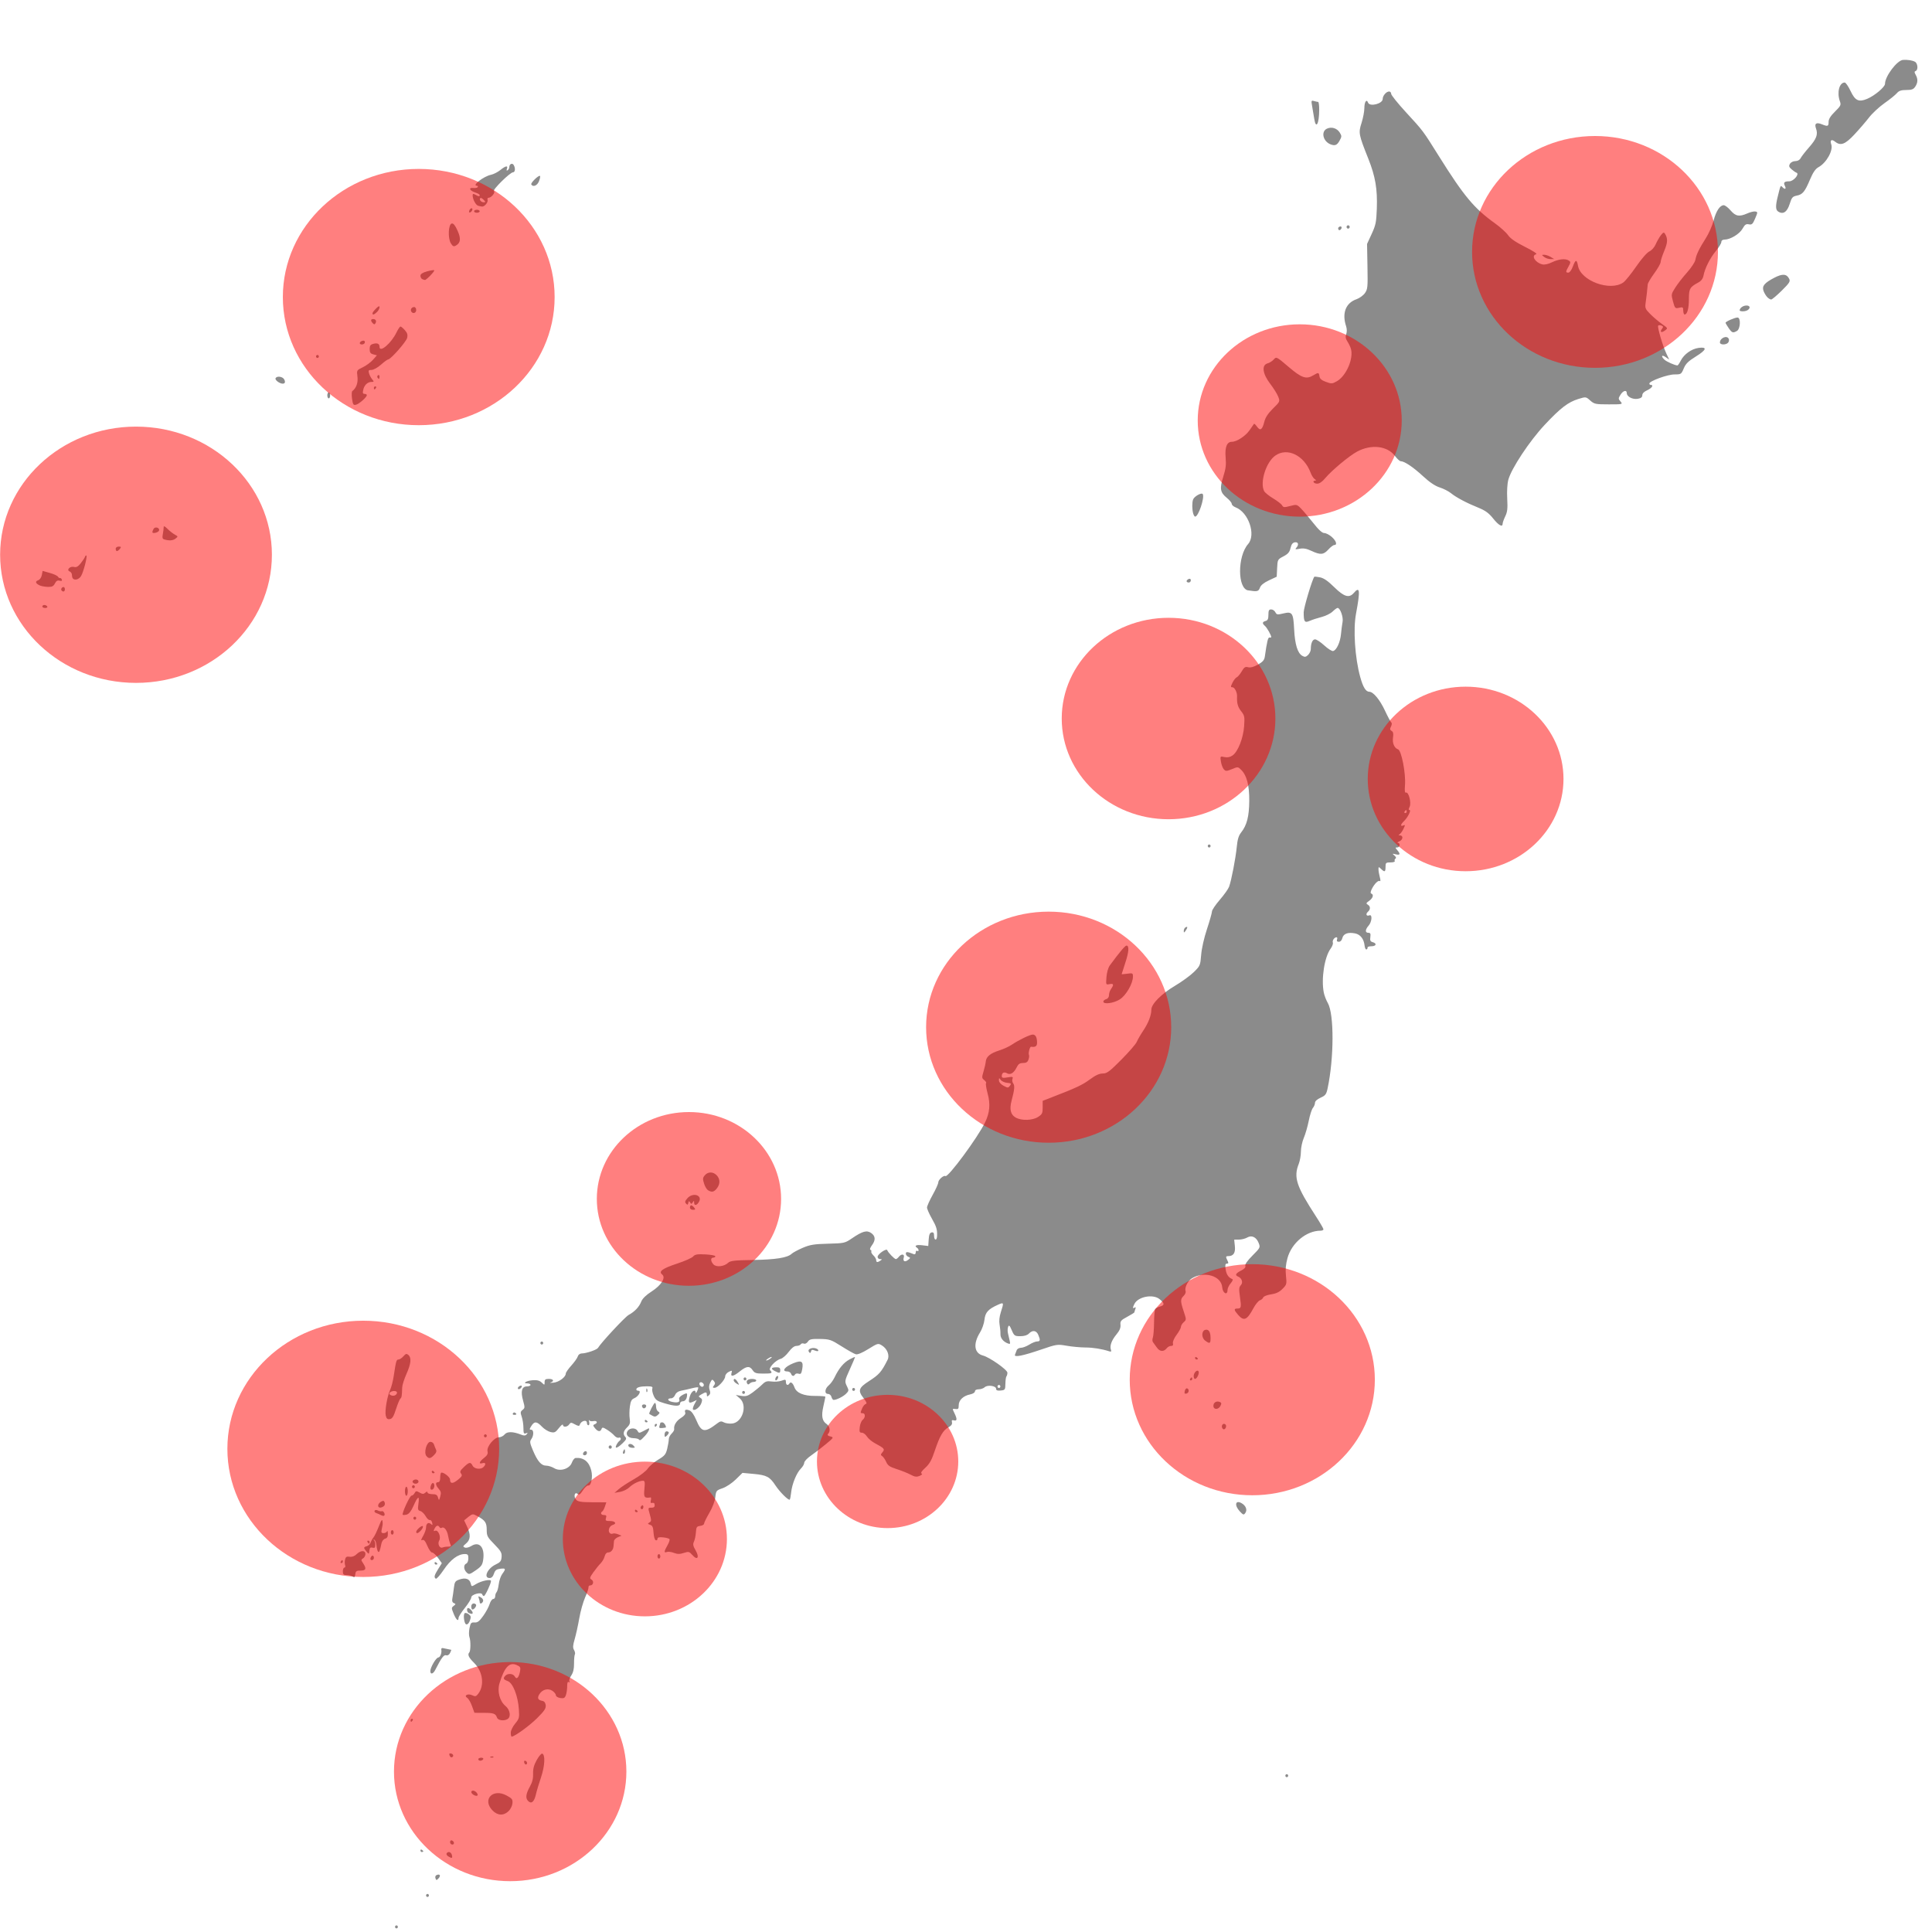 <?xml version="1.0" encoding="UTF-8" standalone="no"?>
<svg
   xmlns:dc="http://purl.org/dc/elements/1.1/"
   xmlns:cc="http://creativecommons.org/ns#"
   xmlns:rdf="http://www.w3.org/1999/02/22-rdf-syntax-ns#"
   xmlns:svg="http://www.w3.org/2000/svg"
   xmlns="http://www.w3.org/2000/svg"
   id="svg8"
   version="1.1"
   viewBox="0 0 132.292 132.292"
   height="500"
   width="500">
  <defs
     id="defs2" />
  <g
     style="display:inline"
     id="layer1">
    <path
       id="ja_map"
       d="m 27.05,131.942 c 0,-0.056 0.043,-0.103 0.097,-0.103 0.053,0 0.097,0.046 0.097,0.103 0,0.056 -0.043,0.103 -0.097,0.103 -0.053,0 -0.097,-0.046 -0.097,-0.103 z m 2.125,-2.153 c 0,-0.056 0.043,-0.103 0.097,-0.103 0.053,0 0.097,0.046 0.097,0.103 0,0.056 -0.043,0.103 -0.097,0.103 -0.053,0 -0.097,-0.046 -0.097,-0.103 z m 0.643,-1.175 c -0.036,-0.1 -8.88e-4,-0.19 0.088,-0.226 0.22,-0.09 0.294,0.05 0.122,0.232 -0.136,0.144 -0.156,0.143 -0.21,-0.006 z m 0.877,-1.5 c -0.094,-0.058 -0.146,-0.149 -0.115,-0.202 0.098,-0.168 0.31,-0.104 0.362,0.109 0.056,0.229 0.004,0.248 -0.247,0.093 z m -1.906,-0.407 c 0,-0.06 0.043,-0.08 0.097,-0.045 0.053,0.035 0.097,0.084 0.097,0.109 0,0.025 -0.043,0.045 -0.097,0.045 -0.053,0 -0.097,-0.049 -0.097,-0.109 z m 2.029,-0.566 c 0,-0.089 0.052,-0.144 0.115,-0.122 0.179,0.063 0.209,0.284 0.038,0.284 -0.084,0 -0.153,-0.073 -0.153,-0.162 z m 2.891,-2.188 c -0.699,-0.742 0.043,-1.512 0.974,-1.011 0.385,0.207 0.432,0.269 0.407,0.542 -0.015,0.171 -0.135,0.41 -0.271,0.538 -0.344,0.326 -0.762,0.3 -1.11,-0.069 z m 2.442,-0.643 c -0.178,-0.189 -0.139,-0.483 0.127,-0.964 0.173,-0.313 0.238,-0.57 0.226,-0.895 -0.012,-0.334 0.055,-0.584 0.248,-0.934 0.145,-0.263 0.315,-0.46 0.378,-0.439 0.218,0.076 0.178,0.849 -0.084,1.625 -0.141,0.416 -0.298,0.94 -0.348,1.164 -0.119,0.524 -0.318,0.685 -0.546,0.443 z m -3.717,-0.403 c -0.2,-0.119 -0.22,-0.294 -0.034,-0.294 0.166,0 0.388,0.271 0.28,0.341 -0.044,0.029 -0.154,0.007 -0.246,-0.047 z m 55.579,-1.319 c 0,-0.056 0.043,-0.103 0.097,-0.103 0.053,0 0.097,0.046 0.097,0.103 0,0.056 -0.043,0.103 -0.097,0.103 -0.053,0 -0.097,-0.046 -0.097,-0.103 z m -52.11,-0.872 c -0.03,-0.084 -0.016,-0.153 0.032,-0.153 0.131,0 0.212,0.182 0.111,0.249 -0.048,0.032 -0.113,-0.011 -0.143,-0.095 z m -3.153,-0.256 c 0,-0.056 0.09,-0.103 0.199,-0.103 0.109,0 0.172,0.046 0.139,0.103 -0.033,0.056 -0.122,0.103 -0.199,0.103 -0.077,0 -0.139,-0.046 -0.139,-0.103 z m -1.968,-0.259 c -0.042,-0.117 -0.013,-0.156 0.102,-0.132 0.172,0.035 0.205,0.211 0.05,0.265 -0.051,0.018 -0.119,-0.042 -0.152,-0.133 z m 2.82,0.087 c 0.07,-0.029 0.153,-0.026 0.185,0.008 0.032,0.034 -0.025,0.058 -0.127,0.054 -0.113,-0.005 -0.135,-0.029 -0.058,-0.062 z m 1.371,-1.633 c 0,-0.154 0.128,-0.423 0.3,-0.631 0.28,-0.339 0.297,-0.404 0.256,-0.987 -0.065,-0.923 -0.409,-1.795 -0.76,-1.925 -0.307,-0.114 -0.339,-0.185 -0.164,-0.37 0.171,-0.181 0.537,-0.149 0.646,0.056 0.122,0.23 0.276,0.081 0.356,-0.346 0.052,-0.277 0.026,-0.328 -0.231,-0.441 -0.497,-0.219 -0.834,0.142 -1.174,1.257 -0.165,0.54 0.015,1.218 0.409,1.545 0.312,0.259 0.395,0.73 0.156,0.891 -0.234,0.157 -0.666,0.106 -0.733,-0.087 -0.098,-0.283 -0.227,-0.33 -0.909,-0.332 l -0.639,-0.002 -0.166,-0.461 c -0.091,-0.253 -0.238,-0.506 -0.327,-0.562 -0.261,-0.164 0.05,-0.32 0.348,-0.176 0.203,0.098 0.263,0.082 0.408,-0.109 0.441,-0.578 0.311,-1.524 -0.289,-2.114 -0.369,-0.363 -0.462,-0.566 -0.324,-0.712 0.094,-0.1 0.101,-0.81 0.009,-1.044 -0.044,-0.113 -0.043,-0.39 0.003,-0.615 0.073,-0.362 0.113,-0.408 0.342,-0.391 0.204,0.015 0.33,-0.079 0.592,-0.443 0.183,-0.254 0.382,-0.621 0.442,-0.814 0.06,-0.193 0.171,-0.351 0.247,-0.351 0.076,0 0.137,-0.083 0.137,-0.185 0,-0.101 0.043,-0.23 0.095,-0.285 0.052,-0.055 0.119,-0.301 0.148,-0.546 0.029,-0.245 0.138,-0.561 0.243,-0.703 0.261,-0.352 0.242,-0.4 -0.142,-0.352 -0.263,0.033 -0.352,0.103 -0.43,0.338 -0.065,0.198 -0.164,0.297 -0.296,0.297 -0.441,0 -0.154,-0.657 0.403,-0.921 0.331,-0.157 0.396,-0.238 0.417,-0.523 0.021,-0.288 -0.05,-0.412 -0.497,-0.868 -0.479,-0.488 -0.522,-0.569 -0.522,-0.99 0,-0.495 -0.106,-0.649 -0.652,-0.942 -0.301,-0.162 -0.326,-0.16 -0.604,0.058 -0.159,0.125 -0.29,0.232 -0.29,0.237 0,0.006 0.087,0.191 0.193,0.412 0.267,0.556 0.249,0.912 -0.06,1.17 -0.222,0.185 -0.233,0.219 -0.086,0.279 0.093,0.038 0.291,-0.009 0.447,-0.108 0.547,-0.343 0.929,0.096 0.812,0.93 -0.052,0.367 -0.124,0.471 -0.512,0.738 -0.418,0.289 -0.464,0.3 -0.623,0.147 -0.21,-0.201 -0.224,-0.528 -0.027,-0.609 0.083,-0.034 0.145,-0.187 0.145,-0.356 0,-0.249 -0.039,-0.297 -0.245,-0.297 -0.464,0 -0.973,0.38 -1.44,1.074 -0.249,0.37 -0.493,0.646 -0.543,0.613 -0.142,-0.093 -0.109,-0.226 0.16,-0.659 l 0.251,-0.402 -0.262,-0.365 c -0.144,-0.201 -0.325,-0.365 -0.401,-0.365 -0.076,0 -0.225,-0.206 -0.329,-0.457 -0.137,-0.329 -0.232,-0.44 -0.339,-0.397 -0.116,0.047 -0.104,-0.016 0.051,-0.286 0.11,-0.191 0.199,-0.448 0.2,-0.571 4.86e-4,-0.28 0.16,-0.394 0.335,-0.24 0.108,0.095 0.123,0.076 0.08,-0.098 -0.029,-0.118 -0.102,-0.198 -0.161,-0.176 -0.06,0.021 -0.187,-0.097 -0.282,-0.263 -0.096,-0.166 -0.261,-0.326 -0.366,-0.355 -0.169,-0.047 -0.185,-0.109 -0.127,-0.516 0.082,-0.578 -0.039,-0.516 -0.345,0.177 -0.156,0.354 -0.304,0.542 -0.459,0.583 -0.126,0.034 -0.248,0.04 -0.271,0.015 -0.08,-0.085 0.483,-1.312 0.601,-1.312 0.065,0 0.159,-0.079 0.21,-0.176 0.082,-0.155 0.122,-0.159 0.34,-0.036 0.2,0.114 0.275,0.116 0.395,0.01 0.101,-0.089 0.148,-0.094 0.148,-0.015 0,0.063 0.147,0.115 0.327,0.115 0.255,0 0.342,0.051 0.394,0.231 0.064,0.22 0.071,0.217 0.153,-0.073 0.07,-0.244 0.049,-0.346 -0.104,-0.519 -0.227,-0.256 -0.247,-0.458 -0.046,-0.458 0.095,0 0.145,-0.101 0.145,-0.29 0,-0.16 0.025,-0.317 0.056,-0.35 0.099,-0.105 0.619,0.276 0.62,0.455 8.88e-4,0.3 0.181,0.309 0.533,0.024 0.282,-0.228 0.32,-0.301 0.221,-0.427 -0.098,-0.125 -0.064,-0.204 0.193,-0.448 0.37,-0.35 0.461,-0.364 0.599,-0.091 0.117,0.231 0.567,0.28 0.754,0.082 0.177,-0.188 0.138,-0.317 -0.077,-0.257 -0.284,0.079 -0.235,-0.093 0.102,-0.357 0.223,-0.175 0.282,-0.287 0.241,-0.46 -0.073,-0.308 0.456,-0.955 0.78,-0.955 0.128,0 0.304,-0.088 0.391,-0.196 0.169,-0.21 0.58,-0.204 1.125,0.014 0.205,0.082 0.299,0.077 0.386,-0.024 0.092,-0.105 0.081,-0.119 -0.054,-0.069 -0.143,0.054 -0.169,-0.002 -0.169,-0.362 0,-0.234 -0.052,-0.578 -0.116,-0.765 -0.101,-0.296 -0.093,-0.357 0.058,-0.474 0.161,-0.125 0.163,-0.172 0.032,-0.641 -0.176,-0.631 -0.084,-0.968 0.265,-0.968 0.135,0 0.245,-0.046 0.245,-0.103 0,-0.056 -0.096,-0.103 -0.213,-0.103 -0.375,0 -0.053,-0.187 0.376,-0.218 0.288,-0.021 0.462,0.025 0.604,0.161 0.195,0.187 0.199,0.187 0.199,-0.03 0,-0.177 0.057,-0.221 0.29,-0.221 0.315,0 0.392,0.156 0.121,0.246 -0.093,0.031 1.87e-4,0.036 0.207,0.012 0.377,-0.044 0.832,-0.386 0.832,-0.625 0,-0.07 0.171,-0.317 0.38,-0.548 0.209,-0.231 0.408,-0.512 0.441,-0.623 0.036,-0.12 0.147,-0.204 0.272,-0.205 0.312,-0.002 1.036,-0.25 1.112,-0.38 0.202,-0.347 1.848,-2.117 2.094,-2.252 0.419,-0.23 0.723,-0.55 0.867,-0.915 0.083,-0.21 0.323,-0.446 0.704,-0.691 0.675,-0.435 0.998,-0.951 0.73,-1.165 -0.266,-0.212 0.013,-0.416 1.033,-0.752 0.518,-0.171 1.009,-0.389 1.091,-0.486 0.12,-0.141 0.283,-0.169 0.833,-0.141 0.376,0.019 0.684,0.076 0.684,0.128 0,0.052 -0.065,0.094 -0.145,0.094 -0.193,0 -0.184,0.251 0.017,0.464 0.195,0.207 0.735,0.146 1.004,-0.112 0.145,-0.14 0.441,-0.173 1.703,-0.192 1.548,-0.024 2.365,-0.154 2.644,-0.422 0.085,-0.081 0.423,-0.264 0.752,-0.406 0.502,-0.216 0.782,-0.262 1.739,-0.286 1.099,-0.027 1.159,-0.04 1.623,-0.356 0.737,-0.502 1.031,-0.585 1.331,-0.377 0.301,0.209 0.317,0.487 0.049,0.848 -0.118,0.16 -0.158,0.285 -0.096,0.307 0.057,0.02 0.083,0.073 0.058,0.117 -0.026,0.044 0.039,0.163 0.144,0.263 0.105,0.101 0.191,0.245 0.191,0.321 0,0.162 0.089,0.173 0.29,0.035 0.124,-0.085 0.12,-0.1 -0.024,-0.101 -0.093,-8.1e-4 -0.169,-0.071 -0.169,-0.157 0,-0.189 0.613,-0.608 0.662,-0.453 0.048,0.15 0.489,0.608 0.587,0.608 0.044,0 0.135,-0.069 0.201,-0.154 0.178,-0.227 0.413,-0.198 0.341,0.043 -0.078,0.261 0.07,0.344 0.297,0.166 0.172,-0.134 0.173,-0.148 0.014,-0.213 -0.093,-0.038 -0.169,-0.137 -0.169,-0.219 0,-0.144 0.109,-0.135 0.556,0.043 0.066,0.026 0.121,-0.029 0.121,-0.123 0,-0.094 0.043,-0.142 0.097,-0.107 0.053,0.035 0.097,0.017 0.097,-0.039 0,-0.056 -0.043,-0.131 -0.097,-0.166 -0.221,-0.145 -0.069,-0.228 0.332,-0.18 l 0.429,0.051 0.03,-0.447 c 0.022,-0.329 0.075,-0.456 0.199,-0.481 0.126,-0.025 0.169,0.034 0.169,0.23 0,0.324 0.189,0.354 0.204,0.033 0.022,-0.457 -0.035,-0.65 -0.358,-1.218 -0.181,-0.317 -0.329,-0.655 -0.329,-0.751 0,-0.096 0.174,-0.484 0.386,-0.864 0.213,-0.38 0.386,-0.766 0.386,-0.858 0,-0.181 0.372,-0.508 0.489,-0.431 0.178,0.117 2.213,-2.64 2.712,-3.672 0.323,-0.668 0.375,-1.247 0.179,-1.975 -0.096,-0.355 -0.146,-0.676 -0.111,-0.713 0.035,-0.037 -0.02,-0.132 -0.121,-0.211 -0.17,-0.132 -0.174,-0.178 -0.054,-0.581 0.072,-0.241 0.143,-0.553 0.157,-0.694 0.033,-0.338 0.315,-0.567 0.931,-0.76 0.277,-0.087 0.656,-0.26 0.842,-0.385 0.501,-0.337 1.251,-0.699 1.448,-0.699 0.192,0 0.291,0.195 0.291,0.572 0,0.225 -0.127,0.307 -0.409,0.261 -0.088,-0.014 -0.206,0.458 -0.143,0.571 0.025,0.045 0.009,0.187 -0.036,0.313 -0.06,0.169 -0.16,0.231 -0.373,0.231 -0.224,0 -0.324,0.069 -0.439,0.304 -0.186,0.382 -0.433,0.532 -0.657,0.399 -0.2,-0.118 -0.359,-0.035 -0.359,0.187 0,0.131 0.074,0.148 0.398,0.093 0.345,-0.059 0.39,-0.045 0.336,0.102 -0.034,0.093 -0.012,0.233 0.048,0.31 0.117,0.15 0.091,0.429 -0.108,1.173 -0.161,0.602 -0.07,0.975 0.288,1.171 0.404,0.222 1.144,0.198 1.525,-0.048 0.278,-0.18 0.314,-0.255 0.314,-0.653 v -0.45 l 0.604,-0.233 c 1.674,-0.646 2.119,-0.854 2.624,-1.229 0.383,-0.285 0.65,-0.408 0.883,-0.408 0.289,0 0.461,-0.128 1.276,-0.948 0.518,-0.522 0.991,-1.067 1.051,-1.213 0.06,-0.146 0.26,-0.492 0.445,-0.769 0.359,-0.539 0.557,-1.051 0.557,-1.444 0,-0.386 0.689,-1.081 1.616,-1.63 0.466,-0.276 1.048,-0.699 1.292,-0.939 0.432,-0.424 0.446,-0.459 0.504,-1.181 0.035,-0.442 0.197,-1.159 0.399,-1.768 0.186,-0.564 0.34,-1.106 0.341,-1.205 8.08e-4,-0.099 0.243,-0.458 0.537,-0.798 0.294,-0.34 0.58,-0.743 0.636,-0.896 0.158,-0.434 0.449,-1.947 0.524,-2.721 0.05,-0.517 0.128,-0.775 0.298,-0.99 0.394,-0.496 0.549,-1.096 0.558,-2.155 0.009,-1.075 -0.166,-1.748 -0.555,-2.137 -0.214,-0.214 -0.232,-0.215 -0.63,-0.049 -0.362,0.151 -0.426,0.153 -0.553,0.018 -0.079,-0.084 -0.17,-0.322 -0.202,-0.53 -0.058,-0.377 -0.057,-0.377 0.244,-0.313 0.205,0.043 0.382,0.007 0.553,-0.111 0.37,-0.257 0.736,-1.188 0.792,-2.014 0.043,-0.64 0.026,-0.723 -0.207,-1.017 -0.227,-0.286 -0.3,-0.554 -0.278,-1.013 0.013,-0.271 -0.165,-0.624 -0.315,-0.624 -0.135,0 -0.134,-0.031 0.002,-0.313 0.084,-0.172 0.215,-0.338 0.29,-0.369 0.076,-0.031 0.229,-0.213 0.341,-0.405 0.168,-0.288 0.244,-0.337 0.44,-0.285 0.157,0.042 0.385,-0.019 0.669,-0.179 0.335,-0.188 0.441,-0.311 0.475,-0.55 0.151,-1.058 0.218,-1.331 0.324,-1.307 0.063,0.014 0.115,3.05e-4 0.115,-0.031 0,-0.126 -0.287,-0.634 -0.428,-0.758 -0.203,-0.179 -0.191,-0.278 0.042,-0.343 0.148,-0.041 0.193,-0.14 0.193,-0.422 0,-0.298 0.036,-0.368 0.19,-0.368 0.104,0 0.233,0.086 0.286,0.192 0.086,0.17 0.146,0.18 0.531,0.086 0.627,-0.152 0.696,-0.053 0.754,1.081 0.053,1.04 0.236,1.636 0.558,1.818 0.171,0.097 0.244,0.086 0.395,-0.059 0.102,-0.098 0.186,-0.274 0.187,-0.393 0.002,-0.412 0.117,-0.676 0.294,-0.676 0.097,0 0.38,0.187 0.628,0.415 0.249,0.228 0.521,0.401 0.604,0.384 0.234,-0.048 0.492,-0.602 0.543,-1.164 0.025,-0.278 0.073,-0.65 0.107,-0.826 0.064,-0.327 -0.161,-0.962 -0.34,-0.962 -0.049,0 -0.202,0.111 -0.341,0.247 -0.138,0.136 -0.478,0.305 -0.754,0.375 -0.276,0.07 -0.639,0.188 -0.807,0.262 -0.358,0.158 -0.42,0.072 -0.42,-0.583 0,-0.305 0.582,-2.251 0.728,-2.435 0.014,-0.018 0.19,5.08e-4 0.391,0.041 0.258,0.051 0.544,0.249 0.974,0.673 0.669,0.66 1.022,0.765 1.338,0.395 0.418,-0.49 0.451,-0.174 0.152,1.424 -0.203,1.083 -0.072,3.036 0.29,4.338 0.194,0.697 0.383,1.004 0.62,1.004 0.271,0 0.723,0.545 1.069,1.286 0.197,0.422 0.396,0.793 0.442,0.824 0.046,0.03 0.036,0.152 -0.024,0.269 -0.086,0.17 -0.077,0.232 0.042,0.303 0.107,0.064 0.135,0.186 0.097,0.432 -0.061,0.397 0.082,0.741 0.343,0.829 0.235,0.079 0.538,1.647 0.475,2.454 -0.031,0.391 -0.011,0.54 0.068,0.508 0.182,-0.074 0.382,0.709 0.249,0.973 -0.075,0.149 -0.078,0.22 -0.009,0.22 0.138,0 -0.114,0.508 -0.376,0.759 -0.241,0.231 -0.266,0.387 -0.048,0.299 0.141,-0.058 0.142,-0.036 0.002,0.25 -0.084,0.172 -0.208,0.337 -0.275,0.366 -0.076,0.032 -0.058,0.056 0.046,0.061 0.243,0.012 0.209,0.305 -0.048,0.415 -0.12,0.051 -0.163,0.096 -0.097,0.099 0.183,0.01 0.145,0.314 -0.039,0.314 -0.149,0 -0.149,0.013 0,0.187 0.23,0.27 0.198,0.356 -0.106,0.283 -0.243,-0.059 -0.251,-0.052 -0.091,0.082 0.113,0.094 0.138,0.17 0.071,0.214 -0.057,0.038 -0.079,0.111 -0.048,0.164 0.031,0.052 -0.099,0.095 -0.288,0.095 -0.318,0 -0.344,0.023 -0.344,0.308 0,0.351 -0.057,0.377 -0.306,0.138 -0.165,-0.159 -0.177,-0.157 -0.177,0.026 0,0.108 0.041,0.346 0.09,0.53 0.057,0.209 0.056,0.312 -8.08e-4,0.275 -0.11,-0.072 -0.375,0.195 -0.552,0.556 -0.086,0.176 -0.095,0.277 -0.027,0.301 0.183,0.065 0.108,0.318 -0.147,0.495 -0.212,0.147 -0.226,0.187 -0.097,0.264 0.192,0.114 0.196,0.325 0.009,0.489 -0.172,0.152 -0.102,0.323 0.099,0.242 0.218,-0.089 0.18,0.442 -0.051,0.705 -0.241,0.275 -0.248,0.489 -0.017,0.489 0.139,0 0.168,0.062 0.136,0.293 -0.032,0.231 0.002,0.305 0.162,0.349 0.304,0.084 0.243,0.28 -0.088,0.28 -0.159,0 -0.279,0.042 -0.266,0.092 0.013,0.051 -0.019,0.108 -0.072,0.128 -0.053,0.02 -0.111,-0.098 -0.129,-0.262 -0.049,-0.459 -0.288,-0.765 -0.653,-0.838 -0.482,-0.096 -0.799,0.02 -0.87,0.318 -0.037,0.157 -0.129,0.255 -0.24,0.255 -0.12,0 -0.161,-0.051 -0.124,-0.154 0.031,-0.085 0.016,-0.154 -0.032,-0.154 -0.152,0 -0.307,0.224 -0.254,0.368 0.028,0.076 -0.042,0.262 -0.154,0.414 -0.422,0.569 -0.655,2.075 -0.466,3.011 0.04,0.197 0.163,0.517 0.275,0.71 0.436,0.758 0.428,3.771 -0.016,5.85 -0.086,0.402 -0.148,0.483 -0.481,0.633 -0.237,0.107 -0.382,0.24 -0.382,0.351 0,0.098 -0.064,0.254 -0.142,0.346 -0.078,0.092 -0.206,0.487 -0.284,0.879 -0.078,0.392 -0.23,0.92 -0.339,1.174 -0.109,0.254 -0.198,0.675 -0.199,0.936 -8.08e-4,0.261 -0.067,0.64 -0.147,0.842 -0.366,0.929 -0.171,1.523 1.184,3.609 0.279,0.43 0.507,0.823 0.507,0.875 0,0.052 -0.089,0.094 -0.199,0.094 -0.972,0 -1.984,0.841 -2.267,1.886 -0.117,0.432 -0.146,0.774 -0.101,1.199 0.061,0.571 0.051,0.608 -0.236,0.899 -0.215,0.218 -0.437,0.324 -0.784,0.375 -0.266,0.039 -0.507,0.133 -0.535,0.21 -0.028,0.077 -0.133,0.167 -0.234,0.201 -0.101,0.034 -0.3,0.278 -0.441,0.542 -0.434,0.81 -0.651,0.905 -1.044,0.456 -0.294,-0.337 -0.308,-0.437 -0.058,-0.437 0.267,0 0.285,-0.077 0.181,-0.795 -0.077,-0.536 -0.068,-0.667 0.059,-0.802 0.17,-0.18 0.074,-0.487 -0.184,-0.592 -0.235,-0.096 -0.174,-0.22 0.2,-0.409 0.236,-0.119 0.33,-0.225 0.292,-0.329 -0.036,-0.098 0.14,-0.349 0.491,-0.701 0.532,-0.533 0.543,-0.556 0.426,-0.856 -0.16,-0.409 -0.477,-0.561 -0.789,-0.378 -0.13,0.076 -0.383,0.14 -0.563,0.142 l -0.327,0.003 0.047,0.446 c 0.049,0.461 -0.099,0.682 -0.456,0.682 -0.173,0 -0.18,0.049 -0.046,0.314 0.078,0.154 0.068,0.198 -0.042,0.198 -0.11,0 -0.13,0.088 -0.088,0.384 0.05,0.358 0.197,0.576 0.455,0.674 0.064,0.024 0.019,0.142 -0.11,0.292 -0.12,0.138 -0.217,0.348 -0.217,0.466 0,0.385 -0.331,0.214 -0.36,-0.186 -0.057,-0.79 -1.225,-1.141 -2.076,-0.623 -0.284,0.173 -0.517,0.644 -0.432,0.877 0.029,0.08 -0.031,0.227 -0.134,0.325 -0.23,0.221 -0.23,0.358 0.006,1.07 0.185,0.559 0.185,0.565 -0.003,0.734 -0.105,0.094 -0.19,0.237 -0.19,0.319 0,0.082 -0.133,0.327 -0.296,0.544 -0.171,0.228 -0.277,0.472 -0.251,0.578 0.031,0.125 -0.009,0.183 -0.127,0.183 -0.095,0 -0.223,0.064 -0.284,0.143 -0.213,0.273 -0.481,0.263 -0.684,-0.024 -0.106,-0.15 -0.229,-0.32 -0.274,-0.378 -0.045,-0.058 -0.049,-0.197 -0.008,-0.308 0.041,-0.111 0.078,-0.57 0.083,-1.022 0.004,-0.451 0.04,-0.871 0.079,-0.932 0.039,-0.062 0.194,-0.144 0.344,-0.183 0.315,-0.082 0.301,-0.226 -0.051,-0.505 -0.455,-0.361 -1.464,-0.165 -1.716,0.333 -0.13,0.259 -0.126,0.343 0.014,0.251 0.077,-0.051 0.092,-0.017 0.048,0.105 -0.036,0.098 -0.065,0.197 -0.065,0.22 0,0.023 -0.22,0.16 -0.49,0.305 -0.432,0.232 -0.486,0.297 -0.461,0.551 0.02,0.206 -0.06,0.395 -0.282,0.663 -0.331,0.4 -0.467,0.782 -0.372,1.044 0.043,0.118 0.013,0.146 -0.11,0.107 -0.523,-0.168 -1.109,-0.262 -1.647,-0.264 -0.335,-0.002 -0.906,-0.054 -1.268,-0.118 -0.635,-0.111 -0.697,-0.102 -1.709,0.245 -1.289,0.443 -1.921,0.57 -1.835,0.368 0.033,-0.077 0.085,-0.214 0.116,-0.306 0.031,-0.092 0.16,-0.167 0.286,-0.167 0.126,0 0.386,-0.098 0.577,-0.218 0.191,-0.12 0.432,-0.218 0.536,-0.218 0.217,0 0.232,-0.093 0.076,-0.456 -0.13,-0.304 -0.395,-0.337 -0.639,-0.082 -0.109,0.115 -0.321,0.179 -0.585,0.179 -0.388,0 -0.424,-0.025 -0.59,-0.41 -0.144,-0.334 -0.19,-0.376 -0.248,-0.229 -0.039,0.1 -0.044,0.296 -0.012,0.436 0.033,0.14 0.086,0.371 0.119,0.512 0.051,0.22 0.033,0.248 -0.121,0.189 -0.322,-0.122 -0.52,-0.371 -0.511,-0.643 0.005,-0.146 -0.022,-0.435 -0.059,-0.643 -0.045,-0.25 -0.016,-0.54 0.088,-0.864 0.212,-0.661 0.206,-0.68 -0.187,-0.506 -0.678,0.301 -0.883,0.525 -0.936,1.028 -0.027,0.257 -0.164,0.65 -0.306,0.876 -0.484,0.777 -0.402,1.421 0.203,1.579 0.454,0.119 1.672,0.974 1.672,1.175 0,0.099 -0.029,0.211 -0.065,0.249 -0.035,0.038 -0.068,0.264 -0.072,0.504 -0.008,0.414 -0.023,0.437 -0.322,0.468 -0.224,0.023 -0.314,-0.011 -0.314,-0.117 0,-0.208 -0.586,-0.29 -0.781,-0.109 -0.084,0.078 -0.269,0.142 -0.411,0.142 -0.156,0 -0.258,0.056 -0.258,0.142 0,0.081 -0.143,0.171 -0.331,0.208 -0.466,0.093 -0.78,0.392 -0.78,0.743 0,0.245 -0.035,0.285 -0.224,0.257 -0.219,-0.032 -0.22,-0.027 -0.072,0.277 0.2,0.41 0.191,0.56 -0.03,0.499 -0.137,-0.038 -0.17,-0.005 -0.136,0.134 0.031,0.128 -0.044,0.233 -0.244,0.343 -0.365,0.2 -0.604,0.615 -0.941,1.63 -0.206,0.621 -0.35,0.876 -0.643,1.143 -0.246,0.223 -0.334,0.361 -0.252,0.393 0.077,0.03 0.025,0.092 -0.133,0.159 -0.208,0.088 -0.333,0.071 -0.628,-0.086 -0.203,-0.108 -0.629,-0.278 -0.948,-0.379 -0.469,-0.149 -0.606,-0.243 -0.715,-0.491 -0.074,-0.169 -0.197,-0.346 -0.273,-0.394 -0.117,-0.073 -0.115,-0.113 0.017,-0.267 0.181,-0.212 0.132,-0.271 -0.501,-0.609 -0.225,-0.12 -0.48,-0.333 -0.567,-0.474 -0.087,-0.14 -0.24,-0.255 -0.342,-0.255 -0.155,0 -0.178,-0.06 -0.145,-0.377 0.022,-0.207 0.11,-0.431 0.195,-0.498 0.197,-0.153 0.204,-0.458 0.011,-0.458 -0.174,0 -0.176,-0.021 -0.035,-0.349 0.06,-0.141 0.17,-0.27 0.244,-0.287 0.095,-0.021 0.046,-0.143 -0.165,-0.414 -0.389,-0.499 -0.326,-0.692 0.377,-1.145 0.705,-0.454 0.859,-0.631 1.28,-1.465 0.153,-0.304 -0.023,-0.754 -0.384,-0.98 -0.264,-0.165 -0.285,-0.16 -0.934,0.243 -0.42,0.26 -0.736,0.392 -0.861,0.358 -0.109,-0.029 -0.545,-0.274 -0.97,-0.544 -0.722,-0.458 -0.819,-0.491 -1.476,-0.504 -0.591,-0.011 -0.724,0.018 -0.832,0.182 -0.075,0.114 -0.191,0.17 -0.278,0.135 -0.082,-0.033 -0.177,-0.011 -0.212,0.049 -0.035,0.06 -0.166,0.11 -0.291,0.11 -0.15,0 -0.332,0.14 -0.534,0.41 -0.168,0.226 -0.412,0.438 -0.541,0.473 -0.363,0.097 -0.867,0.637 -0.73,0.782 0.19,0.201 0.13,0.231 -0.466,0.231 -0.489,0 -0.6,-0.035 -0.73,-0.231 -0.204,-0.309 -0.419,-0.291 -0.873,0.074 -0.446,0.358 -0.661,0.4 -0.575,0.113 0.054,-0.179 0.036,-0.186 -0.186,-0.077 -0.135,0.066 -0.245,0.205 -0.246,0.308 -8.89e-4,0.236 -0.511,0.787 -0.73,0.787 -0.135,0 -0.143,-0.027 -0.044,-0.154 0.096,-0.123 0.096,-0.185 -8.89e-4,-0.309 -0.106,-0.135 -0.138,-0.122 -0.25,0.106 -0.087,0.178 -0.1,0.34 -0.04,0.506 0.064,0.178 0.049,0.278 -0.052,0.367 -0.112,0.099 -0.14,0.09 -0.14,-0.043 0,-0.199 -0.07,-0.203 -0.377,-0.023 -0.208,0.122 -0.215,0.147 -0.068,0.234 0.132,0.078 0.145,0.15 0.068,0.366 -0.099,0.277 -0.461,0.554 -0.571,0.437 -0.034,-0.036 0.009,-0.199 0.097,-0.361 l 0.16,-0.295 -0.234,0.113 c -0.314,0.152 -0.371,0.062 -0.236,-0.374 0.108,-0.347 0.381,-0.511 0.395,-0.238 0.006,0.116 0.163,-0.189 0.18,-0.348 0.003,-0.036 -0.178,-0.019 -0.404,0.039 -0.226,0.058 -0.563,0.134 -0.749,0.169 -0.221,0.042 -0.371,0.144 -0.434,0.294 -0.052,0.126 -0.169,0.23 -0.26,0.23 -0.317,0 -0.268,0.183 0.068,0.25 0.385,0.077 0.544,0.012 0.47,-0.191 -0.031,-0.084 0.067,-0.202 0.246,-0.296 0.239,-0.126 0.296,-0.13 0.296,-0.019 0,0.275 -0.121,0.462 -0.3,0.462 -0.101,0 -0.183,0.069 -0.183,0.154 0,0.203 -0.337,0.198 -1.068,-0.018 -0.494,-0.146 -0.605,-0.223 -0.734,-0.512 -0.084,-0.187 -0.127,-0.41 -0.096,-0.495 0.045,-0.123 -0.03,-0.155 -0.368,-0.155 -0.47,0 -0.729,0.077 -0.729,0.216 0,0.05 0.067,0.091 0.148,0.091 0.222,0 -0.003,0.396 -0.292,0.512 -0.178,0.072 -0.244,0.197 -0.296,0.565 -0.037,0.26 -0.042,0.635 -0.011,0.835 0.045,0.297 0.013,0.405 -0.181,0.596 -0.263,0.258 -0.298,0.461 -0.116,0.657 0.097,0.104 0.058,0.189 -0.195,0.431 -0.369,0.352 -0.562,0.399 -0.412,0.101 0.055,-0.11 0.144,-0.228 0.197,-0.262 0.148,-0.097 0.114,-0.285 -0.04,-0.223 -0.075,0.03 -0.211,-0.033 -0.303,-0.141 -0.092,-0.108 -0.315,-0.289 -0.496,-0.402 -0.279,-0.175 -0.336,-0.183 -0.383,-0.053 -0.077,0.212 -0.251,0.19 -0.449,-0.055 -0.146,-0.181 -0.149,-0.215 -0.021,-0.267 0.239,-0.097 0.166,-0.271 -0.092,-0.218 -0.131,0.027 -0.261,-0.002 -0.289,-0.065 -0.028,-0.062 -0.027,-0.009 0.003,0.117 0.031,0.131 0.009,0.231 -0.049,0.231 -0.057,0 -0.103,-0.069 -0.103,-0.154 0,-0.259 -0.407,-0.155 -0.493,0.127 -0.029,0.097 -0.107,0.089 -0.326,-0.031 -0.259,-0.143 -0.298,-0.143 -0.397,8.1e-4 -0.132,0.191 -0.426,0.212 -0.429,0.031 -0.002,-0.07 -0.124,0.027 -0.273,0.217 -0.237,0.303 -0.307,0.337 -0.577,0.274 -0.169,-0.039 -0.434,-0.206 -0.59,-0.371 -0.345,-0.366 -0.517,-0.377 -0.723,-0.043 -0.139,0.224 -0.14,0.256 -0.011,0.256 0.185,0 0.19,0.393 0.008,0.648 -0.116,0.162 -0.101,0.262 0.113,0.769 0.317,0.75 0.572,1.043 0.905,1.043 0.146,0 0.394,0.078 0.551,0.174 0.411,0.25 1.059,0.044 1.212,-0.387 0.059,-0.165 0.173,-0.305 0.255,-0.312 0.548,-0.044 0.918,0.25 1.07,0.849 0.118,0.465 -0.003,1.071 -0.206,1.036 -0.075,-0.013 -0.241,0.137 -0.367,0.334 -0.181,0.28 -0.259,0.333 -0.361,0.243 -0.203,-0.179 -0.294,0.191 -0.098,0.399 0.124,0.132 0.361,0.168 1.111,0.171 l 0.953,0.004 -0.093,0.282 c -0.051,0.155 -0.132,0.308 -0.18,0.339 -0.157,0.103 -0.091,0.25 0.113,0.25 0.156,0 0.186,0.045 0.138,0.205 -0.054,0.179 -0.017,0.205 0.283,0.205 0.364,0 0.473,0.188 0.16,0.275 -0.101,0.028 -0.208,0.149 -0.238,0.269 -0.056,0.229 0.086,0.391 0.275,0.314 0.061,-0.025 0.218,-0.002 0.347,0.05 l 0.235,0.096 -0.25,0.104 c -0.137,0.057 -0.257,0.177 -0.266,0.267 -0.009,0.089 -0.022,0.244 -0.029,0.342 -0.019,0.254 -0.175,0.436 -0.375,0.436 -0.103,0 -0.196,0.105 -0.234,0.265 -0.034,0.146 -0.161,0.365 -0.282,0.487 -0.121,0.122 -0.345,0.4 -0.498,0.617 -0.248,0.351 -0.261,0.405 -0.119,0.49 0.183,0.109 0.119,0.397 -0.088,0.397 -0.076,0 -0.13,0.058 -0.119,0.128 0.011,0.07 -0.093,0.382 -0.231,0.692 -0.138,0.31 -0.319,0.956 -0.402,1.435 -0.084,0.479 -0.224,1.119 -0.313,1.421 -0.129,0.439 -0.137,0.589 -0.044,0.747 0.064,0.109 0.089,0.245 0.056,0.302 -0.033,0.057 -0.059,0.34 -0.057,0.629 0.003,0.366 -0.055,0.612 -0.19,0.813 -0.107,0.159 -0.163,0.343 -0.125,0.408 0.043,0.074 0.027,0.091 -0.042,0.046 -0.076,-0.05 -0.112,0.04 -0.112,0.285 0,0.197 -0.04,0.469 -0.088,0.605 -0.073,0.204 -0.14,0.238 -0.386,0.2 -0.166,-0.026 -0.298,-0.108 -0.298,-0.186 0,-0.077 -0.104,-0.212 -0.231,-0.301 -0.297,-0.206 -0.695,-0.107 -0.9,0.225 -0.165,0.268 -0.104,0.4 0.213,0.46 0.124,0.023 0.204,0.131 0.222,0.301 0.023,0.211 -0.096,0.388 -0.593,0.882 -0.531,0.527 -1.544,1.261 -1.742,1.261 -0.033,0 -0.061,-0.121 -0.061,-0.268 z m -4.288,-12.75 c 0.195,0 0.221,-0.032 0.15,-0.179 -0.048,-0.099 -0.116,-0.348 -0.151,-0.554 -0.067,-0.393 -0.275,-0.66 -0.434,-0.556 -0.052,0.034 -0.121,0.015 -0.155,-0.043 -0.094,-0.162 -0.226,-0.124 -0.338,0.099 -0.083,0.165 -0.075,0.192 0.043,0.144 0.207,-0.084 0.417,0.426 0.275,0.667 -0.134,0.228 0.026,0.563 0.229,0.48 0.079,-0.032 0.251,-0.059 0.381,-0.059 z M 48.14,94.719 c -0.159,-0.169 -0.347,-0.014 -0.196,0.162 0.073,0.085 0.156,0.103 0.212,0.046 0.058,-0.059 0.052,-0.136 -0.016,-0.208 z m 20.358,0.217 c 0,-0.056 -0.043,-0.103 -0.097,-0.103 -0.053,0 -0.097,0.046 -0.097,0.103 0,0.056 0.043,0.103 0.097,0.103 0.053,0 0.097,-0.046 0.097,-0.103 z M 52.846,92.929 c 0,-0.028 -0.087,-0.002 -0.193,0.059 -0.106,0.06 -0.193,0.133 -0.193,0.161 0,0.028 0.087,0.002 0.193,-0.059 0.106,-0.06 0.193,-0.133 0.193,-0.161 z M 68.962,74.146 c -0.175,-0.017 -0.373,-0.107 -0.44,-0.199 -0.109,-0.152 -0.121,-0.149 -0.119,0.031 0.002,0.12 0.126,0.266 0.314,0.368 0.289,0.157 0.321,0.157 0.438,0 0.111,-0.149 0.088,-0.172 -0.193,-0.2 z m 27.361,-18.574 c 0,-0.056 -0.019,-0.103 -0.043,-0.103 -0.023,0 -0.069,0.046 -0.102,0.103 -0.033,0.056 -0.014,0.103 0.043,0.103 0.056,0 0.102,-0.046 0.102,-0.103 z M 28.113,117.795 c 0,-0.056 0.046,-0.102 0.102,-0.102 0.056,0 0.075,0.046 0.043,0.102 -0.033,0.056 -0.079,0.103 -0.102,0.103 -0.023,0 -0.043,-0.046 -0.043,-0.103 z m 1.353,-3.367 c 0,-0.257 0.395,-0.928 0.549,-0.934 0.127,-0.005 0.246,-0.316 0.203,-0.532 -0.015,-0.076 0.028,-0.127 0.097,-0.112 0.068,0.015 0.22,0.046 0.338,0.069 0.118,0.023 0.226,0.046 0.242,0.05 0.015,0.004 -0.02,0.102 -0.078,0.218 -0.066,0.131 -0.167,0.189 -0.269,0.155 -0.154,-0.052 -0.32,0.172 -0.751,1.013 -0.143,0.278 -0.33,0.32 -0.33,0.073 z m 2.365,-3.322 c -0.093,-0.271 -0.09,-0.62 0.006,-0.656 0.055,-0.021 0.177,0.021 0.271,0.094 0.14,0.109 0.153,0.183 0.071,0.411 -0.105,0.294 -0.274,0.367 -0.348,0.151 z m -0.762,-0.596 c -0.165,-0.396 -0.165,-0.423 -0.005,-0.547 0.151,-0.117 0.152,-0.137 0.014,-0.193 -0.101,-0.041 -0.138,-0.143 -0.107,-0.298 0.026,-0.13 0.073,-0.453 0.105,-0.719 0.052,-0.437 0.09,-0.495 0.382,-0.597 0.412,-0.144 0.697,-0.048 0.77,0.258 0.057,0.24 0.058,0.24 0.363,0.056 0.379,-0.23 1.03,-0.363 1.03,-0.211 0,0.178 -0.402,1.029 -0.486,1.029 -0.043,0 -0.094,-0.05 -0.113,-0.111 -0.059,-0.188 -0.754,8e-4 -0.754,0.206 0,0.096 -0.196,0.417 -0.435,0.715 -0.239,0.297 -0.435,0.606 -0.435,0.686 0,0.274 -0.156,0.145 -0.329,-0.271 z m 1.03,-0.061 c -0.132,-0.057 -0.168,-0.342 -0.043,-0.342 0.1,0 0.309,0.222 0.309,0.328 0,0.09 -0.079,0.094 -0.266,0.014 z m 0.169,-0.445 c 0,-0.197 0.189,-0.278 0.321,-0.138 0.073,0.078 -0.11,0.343 -0.236,0.343 -0.047,0 -0.085,-0.092 -0.085,-0.205 z m 0.58,-0.299 c 0,-0.052 -0.028,-0.172 -0.063,-0.268 -0.054,-0.15 -0.034,-0.158 0.141,-0.058 0.123,0.07 0.182,0.177 0.149,0.268 -0.06,0.166 -0.228,0.209 -0.228,0.058 z m -8.695,-1.752 c -0.08,-0.054 -0.264,-0.099 -0.411,-0.1 -0.219,-0.002 -0.266,-0.047 -0.266,-0.258 0,-0.141 0.048,-0.256 0.107,-0.256 0.059,0 0.081,-0.073 0.048,-0.162 -0.032,-0.089 -0.034,-0.265 -0.004,-0.391 0.043,-0.181 0.109,-0.221 0.314,-0.19 0.169,0.026 0.334,-0.035 0.473,-0.172 0.276,-0.275 0.608,-0.281 0.608,-0.012 0,0.11 -0.072,0.242 -0.159,0.294 -0.148,0.088 -0.148,0.112 0,0.335 0.245,0.371 0.2,0.503 -0.173,0.503 -0.28,0 -0.336,0.039 -0.362,0.254 -0.024,0.198 -0.062,0.232 -0.175,0.155 z m 5.604,-0.928 c 0,-0.06 0.043,-0.08 0.097,-0.045 0.053,0.035 0.097,0.084 0.097,0.109 0,0.025 -0.043,0.045 -0.097,0.045 -0.053,0 -0.097,-0.049 -0.097,-0.109 z m -6.425,-0.097 c 0.033,-0.056 0.079,-0.103 0.102,-0.103 0.023,0 0.043,0.046 0.043,0.103 0,0.056 -0.046,0.103 -0.102,0.103 -0.056,0 -0.075,-0.046 -0.043,-0.103 z m 2.042,-0.256 c 0.031,-0.085 0.094,-0.154 0.142,-0.154 0.047,0 0.086,0.069 0.086,0.154 0,0.085 -0.064,0.154 -0.142,0.154 -0.086,0 -0.12,-0.06 -0.086,-0.154 z m 19.647,-0.103 c 0,-0.085 0.043,-0.154 0.097,-0.154 0.053,0 0.097,0.069 0.097,0.154 0,0.085 -0.043,0.154 -0.097,0.154 -0.053,0 -0.097,-0.069 -0.097,-0.154 z m 2.391,-0.085 c -0.215,-0.246 -0.258,-0.257 -0.591,-0.148 -0.273,0.089 -0.436,0.088 -0.681,-0.006 -0.177,-0.068 -0.392,-0.094 -0.478,-0.059 -0.209,0.085 -0.198,-0.04 0.038,-0.451 0.107,-0.187 0.173,-0.378 0.145,-0.425 -0.027,-0.047 -0.224,-0.103 -0.437,-0.125 -0.28,-0.028 -0.387,-8.1e-4 -0.387,0.1 0,0.077 -0.054,0.12 -0.121,0.097 -0.067,-0.024 -0.134,-0.252 -0.15,-0.516 -0.023,-0.377 -0.071,-0.488 -0.233,-0.542 -0.177,-0.06 -0.184,-0.081 -0.048,-0.161 0.138,-0.082 0.141,-0.144 0.025,-0.552 -0.129,-0.455 -0.128,-0.459 0.102,-0.459 0.212,0 0.268,-0.075 0.211,-0.282 -0.012,-0.042 -0.083,-0.062 -0.158,-0.043 -0.095,0.023 -0.121,-0.03 -0.085,-0.176 0.028,-0.115 0.023,-0.205 -0.011,-0.201 -0.437,0.06 -0.485,-0.003 -0.429,-0.579 0.046,-0.469 0.029,-0.564 -0.097,-0.564 -0.259,0 -0.685,0.207 -0.938,0.455 -0.133,0.131 -0.415,0.268 -0.628,0.306 l -0.386,0.069 0.29,-0.254 c 0.159,-0.14 0.625,-0.444 1.036,-0.677 0.41,-0.233 0.839,-0.561 0.952,-0.73 0.113,-0.169 0.436,-0.445 0.717,-0.613 0.446,-0.267 0.524,-0.363 0.618,-0.758 0.059,-0.249 0.107,-0.54 0.107,-0.647 0,-0.107 0.087,-0.279 0.194,-0.381 0.107,-0.102 0.185,-0.236 0.174,-0.298 -0.045,-0.257 0.145,-0.572 0.467,-0.773 0.22,-0.138 0.324,-0.268 0.29,-0.363 -0.072,-0.199 0.037,-0.252 0.3,-0.146 0.134,0.054 0.306,0.301 0.45,0.646 0.36,0.863 0.576,0.899 1.443,0.235 0.196,-0.15 0.284,-0.164 0.448,-0.071 0.112,0.064 0.364,0.102 0.559,0.084 0.721,-0.064 1.086,-1.255 0.53,-1.73 l -0.266,-0.227 0.375,0.061 c 0.31,0.051 0.444,0.011 0.773,-0.23 0.219,-0.161 0.516,-0.408 0.659,-0.55 0.217,-0.214 0.327,-0.249 0.645,-0.204 0.211,0.03 0.517,0.005 0.681,-0.055 0.265,-0.098 0.297,-0.088 0.297,0.09 0,0.213 0.142,0.269 0.243,0.096 0.084,-0.144 0.235,-0.026 0.339,0.263 0.141,0.394 0.631,0.599 1.423,0.595 0.385,-0.002 0.699,0.024 0.697,0.057 -0.002,0.033 -0.064,0.331 -0.139,0.661 -0.15,0.667 -0.085,1.003 0.235,1.215 0.212,0.141 0.261,0.485 0.093,0.663 -0.074,0.078 -0.031,0.129 0.149,0.177 0.248,0.066 0.241,0.078 -0.307,0.532 -0.308,0.256 -0.767,0.607 -1.019,0.781 -0.252,0.174 -0.459,0.394 -0.459,0.488 0,0.095 -0.105,0.277 -0.234,0.405 -0.293,0.292 -0.602,1.051 -0.662,1.626 -0.025,0.242 -0.069,0.464 -0.096,0.493 -0.078,0.083 -0.685,-0.52 -0.983,-0.975 -0.382,-0.585 -0.601,-0.7 -1.477,-0.782 l -0.778,-0.072 -0.456,0.448 c -0.257,0.252 -0.652,0.515 -0.904,0.602 -0.431,0.148 -0.45,0.171 -0.499,0.615 -0.031,0.281 -0.191,0.702 -0.411,1.078 -0.198,0.339 -0.36,0.671 -0.36,0.736 0,0.066 -0.12,0.134 -0.266,0.152 -0.235,0.029 -0.269,0.08 -0.292,0.442 -0.015,0.226 -0.075,0.51 -0.133,0.633 -0.086,0.181 -0.065,0.293 0.111,0.597 0.284,0.488 0.128,0.721 -0.218,0.325 z m -22.317,-0.244 c -0.215,-0.254 -0.212,-0.301 0.024,-0.367 0.106,-0.029 0.221,-0.139 0.256,-0.243 0.035,-0.104 0.125,-0.266 0.201,-0.36 0.076,-0.094 0.242,-0.44 0.369,-0.769 0.198,-0.512 0.253,-0.54 0.26,-0.137 4.86e-4,0.028 -0.027,0.178 -0.062,0.333 -0.052,0.233 -0.03,0.282 0.124,0.282 0.103,0 0.209,-0.058 0.236,-0.128 0.027,-0.07 0.052,0.003 0.056,0.163 0.005,0.21 -0.047,0.307 -0.187,0.345 -0.11,0.03 -0.219,0.171 -0.251,0.324 -0.114,0.547 -0.156,0.647 -0.234,0.562 -0.044,-0.048 -0.094,-0.245 -0.111,-0.438 -0.017,-0.193 -0.086,-0.363 -0.154,-0.377 -0.068,-0.014 -0.079,-0.002 -0.024,0.026 0.054,0.029 0.099,0.169 0.099,0.312 0,0.207 -0.038,0.249 -0.188,0.208 -0.145,-0.04 -0.195,0.006 -0.217,0.205 -0.029,0.253 -0.032,0.254 -0.199,0.058 z m 0.072,-0.645 c -0.033,-0.056 -0.014,-0.103 0.043,-0.103 0.056,0 0.102,0.046 0.102,0.103 0,0.056 -0.019,0.103 -0.043,0.103 -0.023,0 -0.069,-0.046 -0.102,-0.103 z m 1.594,-0.666 c 0,-0.085 0.043,-0.154 0.097,-0.154 0.053,0 0.097,0.069 0.097,0.154 0,0.085 -0.043,0.154 -0.097,0.154 -0.053,0 -0.097,-0.069 -0.097,-0.154 z m 1.739,-0.035 c 0,-0.136 0.38,-0.467 0.451,-0.392 0.035,0.037 -0.016,0.16 -0.112,0.273 -0.182,0.214 -0.339,0.269 -0.339,0.119 z m -0.193,-0.938 c 0,-0.056 0.043,-0.103 0.097,-0.103 0.053,0 0.097,0.046 0.097,0.103 0,0.056 -0.043,0.103 -0.097,0.103 -0.053,0 -0.097,-0.046 -0.097,-0.103 z m -2.222,-0.21 c -0.08,-0.046 -0.224,-0.109 -0.32,-0.141 -0.096,-0.032 -0.148,-0.105 -0.115,-0.161 0.036,-0.063 0.125,-0.068 0.224,-0.015 0.09,0.049 0.212,0.07 0.272,0.047 0.12,-0.046 0.262,0.242 0.153,0.31 -0.038,0.023 -0.133,0.005 -0.213,-0.041 z m 58.81,-0.258 c -0.389,-0.413 -0.306,-0.802 0.12,-0.56 0.292,0.166 0.406,0.453 0.262,0.662 -0.111,0.162 -0.141,0.154 -0.383,-0.102 z m -41.419,-0.051 c 0,-0.06 0.043,-0.08 0.097,-0.045 0.053,0.035 0.097,0.084 0.097,0.109 0,0.025 -0.043,0.045 -0.097,0.045 -0.053,0 -0.097,-0.049 -0.097,-0.109 z m 0.386,-0.193 c 0,-0.053 0.043,-0.125 0.097,-0.16 0.053,-0.035 0.097,0.008 0.097,0.097 0,0.088 -0.043,0.16 -0.097,0.16 -0.053,0 -0.097,-0.043 -0.097,-0.097 z m -17.97,-0.156 c 0,-0.083 0.088,-0.2 0.195,-0.261 0.155,-0.088 0.207,-0.076 0.256,0.058 0.034,0.095 0.002,0.208 -0.074,0.259 -0.204,0.137 -0.376,0.111 -0.376,-0.056 z m 1.836,-0.977 c 0,-0.169 0.043,-0.308 0.097,-0.308 0.053,0 0.097,0.138 0.097,0.308 0,0.169 -0.043,0.308 -0.097,0.308 -0.053,0 -0.097,-0.138 -0.097,-0.308 z m 1.741,-0.231 c 7.76e-4,-0.07 0.039,-0.191 0.085,-0.267 0.106,-0.178 0.246,0.029 0.167,0.247 -0.066,0.182 -0.254,0.198 -0.252,0.021 z m -1.257,-0.077 c 0,-0.056 0.043,-0.103 0.097,-0.103 0.053,0 0.097,0.046 0.097,0.103 0,0.056 -0.043,0.102 -0.097,0.102 -0.053,0 -0.097,-0.046 -0.097,-0.102 z m 0.048,-0.308 c -0.073,-0.126 0.193,-0.249 0.336,-0.155 0.057,0.037 0.078,0.11 0.047,0.163 -0.074,0.127 -0.307,0.122 -0.383,-0.007 z m 1.305,-0.723 c 0,-0.06 0.043,-0.08 0.097,-0.045 0.053,0.035 0.097,0.084 0.097,0.109 0,0.025 -0.043,0.045 -0.097,0.045 -0.053,0 -0.097,-0.049 -0.097,-0.109 z M 29.196,99.698 c -0.192,-0.23 0.019,-0.97 0.276,-0.97 0.106,0 0.216,0.081 0.245,0.179 0.029,0.099 0.09,0.255 0.136,0.347 0.059,0.119 0.021,0.23 -0.134,0.384 -0.254,0.253 -0.352,0.264 -0.523,0.059 z m 10.726,-0.169 c 0.06,-0.19 0.268,-0.222 0.268,-0.041 0,0.089 -0.069,0.162 -0.153,0.162 -0.084,0 -0.136,-0.055 -0.115,-0.122 z m 2.745,-0.135 c 0.031,-0.085 0.073,-0.154 0.094,-0.154 0.021,0 0.038,0.069 0.038,0.154 0,0.085 -0.042,0.154 -0.094,0.154 -0.051,0 -0.069,-0.069 -0.038,-0.154 z m -0.974,-0.248 c -0.031,-0.053 -0.015,-0.124 0.035,-0.157 0.05,-0.033 0.117,-0.016 0.148,0.037 0.031,0.053 0.015,0.124 -0.035,0.157 -0.05,0.033 -0.117,0.016 -0.148,-0.037 z m 1.352,-0.104 c -0.104,-0.179 0.159,-0.237 0.316,-0.07 0.144,0.153 0.14,0.166 -0.052,0.166 -0.115,0 -0.233,-0.043 -0.264,-0.095 z m 0.686,-0.488 c -0.037,-0.039 -0.202,-0.074 -0.367,-0.077 -0.369,-0.007 -0.564,-0.272 -0.378,-0.51 0.168,-0.214 0.553,-0.207 0.669,0.012 0.082,0.156 0.121,0.159 0.367,0.029 0.151,-0.08 0.308,-0.163 0.347,-0.183 0.181,-0.093 0.045,0.229 -0.21,0.5 -0.305,0.323 -0.328,0.336 -0.428,0.229 z m -10.593,-0.237 c 0,-0.056 0.043,-0.103 0.097,-0.103 0.053,0 0.097,0.046 0.097,0.103 0,0.056 -0.043,0.103 -0.097,0.103 -0.053,0 -0.097,-0.046 -0.097,-0.103 z m 12.367,-0.09 c 0,-0.125 0.062,-0.218 0.145,-0.218 0.08,0 0.145,0.041 0.145,0.09 0,0.05 -0.065,0.147 -0.145,0.218 -0.121,0.107 -0.145,0.092 -0.145,-0.09 z m 38.224,-0.391 c -0.115,-0.122 -0.062,-0.339 0.083,-0.339 0.08,0 0.145,0.066 0.145,0.148 0,0.171 -0.138,0.287 -0.228,0.191 z M 45.155,97.643 c 0.032,-0.089 0.059,-0.181 0.059,-0.205 0,-0.024 0.061,-0.043 0.135,-0.043 0.105,0 0.252,0.201 0.252,0.345 0,0.011 -0.113,0.03 -0.252,0.043 -0.194,0.017 -0.238,-0.015 -0.193,-0.14 z m -0.328,-0.043 c 0,-0.056 0.046,-0.103 0.102,-0.103 0.056,0 0.075,0.046 0.043,0.103 -0.033,0.056 -0.079,0.103 -0.102,0.103 -0.023,0 -0.043,-0.046 -0.043,-0.103 z m -0.676,-0.314 c 0,-0.06 0.043,-0.08 0.097,-0.045 0.053,0.035 0.097,0.084 0.097,0.109 0,0.025 -0.043,0.045 -0.097,0.045 -0.053,0 -0.097,-0.049 -0.097,-0.109 z M 26.414,96.936 c -0.075,-0.319 0.1,-1.344 0.305,-1.779 0.08,-0.17 0.19,-0.601 0.244,-0.957 0.156,-1.027 0.18,-1.109 0.327,-1.109 0.077,0 0.226,-0.099 0.333,-0.221 0.161,-0.183 0.219,-0.198 0.342,-0.09 0.222,0.195 0.18,0.597 -0.135,1.305 -0.156,0.35 -0.287,0.765 -0.291,0.923 -0.015,0.566 -0.036,0.698 -0.122,0.758 -0.048,0.034 -0.183,0.356 -0.299,0.718 -0.166,0.515 -0.258,0.664 -0.426,0.689 -0.162,0.025 -0.229,-0.032 -0.277,-0.236 z m 0.666,-1.676 c -0.182,-0.045 -0.416,0.054 -0.416,0.178 0,0.054 0.098,0.113 0.217,0.131 0.241,0.036 0.426,-0.252 0.199,-0.309 z m 17.597,1.682 c -0.103,-0.06 -0.201,-0.116 -0.216,-0.123 -0.06,-0.028 0.31,-0.756 0.384,-0.756 0.043,0 0.079,0.113 0.079,0.251 0,0.138 0.065,0.29 0.144,0.337 0.124,0.074 0.12,0.107 -0.029,0.243 -0.133,0.12 -0.218,0.132 -0.361,0.048 z m -9.558,-0.163 c 0.033,-0.057 0.101,-0.078 0.151,-0.045 0.134,0.088 0.109,0.149 -0.061,0.149 -0.083,0 -0.123,-0.047 -0.09,-0.104 z m 8.901,-0.377 c -0.109,-0.115 -0.066,-0.236 0.083,-0.236 0.08,0 0.145,0.043 0.145,0.097 0,0.129 -0.151,0.222 -0.228,0.14 z m 39.067,-0.137 c 0,-0.231 0.21,-0.359 0.439,-0.266 0.117,0.048 0.127,0.105 0.045,0.267 -0.139,0.276 -0.484,0.275 -0.484,-0.002 z m -26.154,-0.612 c -0.028,-0.113 -0.132,-0.205 -0.232,-0.205 -0.26,0 -0.232,-0.354 0.046,-0.586 0.126,-0.105 0.305,-0.35 0.398,-0.546 0.293,-0.613 0.628,-1.016 1.022,-1.229 0.209,-0.113 0.381,-0.186 0.381,-0.161 0,0.025 -0.152,0.382 -0.338,0.794 -0.384,0.85 -0.386,0.861 -0.202,1.233 0.122,0.249 0.116,0.293 -0.073,0.48 -0.202,0.201 -0.651,0.425 -0.851,0.425 -0.055,0 -0.122,-0.092 -0.15,-0.205 z m -6.115,-0.308 c 0,-0.056 0.043,-0.103 0.097,-0.103 0.053,0 0.097,0.046 0.097,0.103 0,0.056 -0.043,0.103 -0.097,0.103 -0.053,0 -0.097,-0.046 -0.097,-0.103 z m 30.308,-0.101 c 0.029,-0.118 0.102,-0.198 0.161,-0.177 0.167,0.059 0.128,0.322 -0.053,0.359 -0.122,0.025 -0.148,-0.02 -0.108,-0.182 z m -36.87,-0.062 c 0.004,-0.119 0.028,-0.144 0.058,-0.062 0.028,0.074 0.024,0.162 -0.008,0.196 -0.032,0.034 -0.055,-0.026 -0.051,-0.135 z m 14.098,-0.043 c 0,-0.056 0.043,-0.102 0.097,-0.102 0.053,0 0.097,0.046 0.097,0.102 0,0.056 -0.043,0.103 -0.097,0.103 -0.053,0 -0.097,-0.046 -0.097,-0.103 z m -22.897,-0.083 c 0,-0.055 0.069,-0.128 0.153,-0.162 0.094,-0.038 0.138,-0.015 0.115,0.059 -0.048,0.153 -0.268,0.238 -0.268,0.103 z m 14.951,-0.335 c -0.093,-0.058 -0.169,-0.148 -0.169,-0.202 0,-0.165 0.14,-0.108 0.267,0.108 0.137,0.233 0.133,0.237 -0.098,0.094 z m 0.754,0.017 c -0.107,-0.183 0.036,-0.316 0.339,-0.316 0.156,0 0.284,0.046 0.284,0.102 0,0.056 -0.078,0.103 -0.174,0.103 -0.096,0 -0.221,0.05 -0.279,0.111 -0.076,0.08 -0.123,0.08 -0.17,0 z m -0.247,-0.317 c 0,-0.056 0.043,-0.103 0.097,-0.103 0.053,0 0.097,0.046 0.097,0.103 0,0.056 -0.043,0.102 -0.097,0.102 -0.053,0 -0.097,-0.046 -0.097,-0.102 z m 2.187,-0.051 c 0.031,-0.085 0.093,-0.154 0.139,-0.154 0.046,0 0.058,0.069 0.028,0.154 -0.031,0.085 -0.093,0.154 -0.139,0.154 -0.046,0 -0.058,-0.069 -0.028,-0.154 z m 28.391,0.051 c 0.033,-0.056 0.079,-0.103 0.102,-0.103 0.023,0 0.043,0.046 0.043,0.103 0,0.056 -0.046,0.102 -0.102,0.102 -0.056,0 -0.075,-0.046 -0.043,-0.102 z m 0.242,-0.192 c 0,-0.238 0.246,-0.479 0.334,-0.327 0.074,0.126 -0.109,0.52 -0.241,0.52 -0.051,0 -0.093,-0.087 -0.093,-0.192 z m -27.57,-0.166 c -0.031,-0.085 -0.144,-0.154 -0.252,-0.154 -0.421,0 -0.183,-0.325 0.412,-0.563 0.563,-0.226 0.702,-0.133 0.606,0.407 -0.053,0.302 -0.099,0.36 -0.246,0.311 -0.099,-0.033 -0.208,-0.013 -0.242,0.046 -0.089,0.153 -0.214,0.132 -0.279,-0.047 z m -1.1,-0.176 c -0.299,-0.153 -0.272,-0.252 0.072,-0.262 0.225,-0.006 0.29,0.036 0.29,0.189 0,0.222 -0.051,0.233 -0.362,0.073 z m 28.767,-0.906 c 0,-0.06 0.043,-0.08 0.097,-0.045 0.053,0.035 0.097,0.084 0.097,0.109 0,0.025 -0.043,0.045 -0.097,0.045 -0.053,0 -0.097,-0.049 -0.097,-0.109 z M 55.431,92.621 c -0.12,-0.128 -0.083,-0.231 0.107,-0.295 0.204,-0.069 0.497,0.024 0.497,0.158 0,0.049 -0.106,0.046 -0.235,-0.006 -0.183,-0.074 -0.242,-0.06 -0.266,0.063 -0.017,0.087 -0.063,0.123 -0.103,0.08 z m -18.429,-0.658 c 0,-0.056 0.043,-0.103 0.097,-0.103 0.053,0 0.097,0.046 0.097,0.103 0,0.056 -0.043,0.103 -0.097,0.103 -0.053,0 -0.097,-0.046 -0.097,-0.103 z m 45.521,-0.164 c -0.272,-0.202 -0.258,-0.686 0.021,-0.743 0.229,-0.046 0.346,0.147 0.348,0.573 0.002,0.376 -0.055,0.403 -0.369,0.169 z M 47.243,82.686 c 0,-0.085 0.038,-0.154 0.085,-0.154 0.047,0 0.139,0.069 0.205,0.154 0.1,0.128 0.087,0.154 -0.085,0.154 -0.118,0 -0.205,-0.065 -0.205,-0.154 z m -0.265,-0.27 c -0.096,-0.102 -0.078,-0.176 0.089,-0.365 0.383,-0.433 1.066,-0.209 0.788,0.258 -0.141,0.237 -0.322,0.266 -0.324,0.052 -8.89e-4,-0.159 -0.016,-0.164 -0.097,-0.034 -0.08,0.13 -0.108,0.132 -0.182,0.011 -0.071,-0.117 -0.093,-0.111 -0.121,0.032 -0.027,0.14 -0.058,0.149 -0.154,0.046 z m 1.504,-0.913 c -0.089,-0.055 -0.213,-0.264 -0.275,-0.465 -0.097,-0.312 -0.089,-0.393 0.056,-0.563 0.218,-0.256 0.571,-0.253 0.816,0.006 0.24,0.255 0.242,0.596 0.005,0.897 -0.196,0.249 -0.349,0.281 -0.602,0.124 z m 27.069,-12.922 c 0,-0.062 0.087,-0.136 0.193,-0.166 0.119,-0.033 0.193,-0.14 0.193,-0.278 0,-0.124 0.064,-0.314 0.142,-0.424 0.208,-0.292 0.179,-0.383 -0.105,-0.325 -0.25,0.051 -0.252,0.047 -0.21,-0.487 0.025,-0.317 0.119,-0.643 0.228,-0.793 0.642,-0.878 1.046,-1.361 1.141,-1.361 0.198,0 0.17,0.426 -0.08,1.183 -0.136,0.412 -0.247,0.76 -0.247,0.773 0,0.013 0.174,-8.09e-4 0.386,-0.031 0.359,-0.051 0.386,-0.037 0.386,0.195 0,0.483 -0.474,1.301 -0.911,1.573 -0.419,0.26 -1.117,0.35 -1.117,0.143 z m 5.507,-4.834 c 0,-0.092 0.046,-0.198 0.103,-0.235 0.166,-0.109 0.182,-0.011 0.034,0.203 -0.115,0.166 -0.137,0.171 -0.137,0.032 z m 1.642,-5.818 c 0,-0.056 0.043,-0.103 0.097,-0.103 0.053,0 0.097,0.046 0.097,0.103 0,0.056 -0.043,0.103 -0.097,0.103 -0.053,0 -0.097,-0.046 -0.097,-0.103 z M 2.897,41.528 c 0,-0.056 0.063,-0.103 0.139,-0.103 0.077,0 0.166,0.046 0.199,0.103 0.033,0.056 -0.03,0.103 -0.139,0.103 -0.109,0 -0.199,-0.046 -0.199,-0.103 z m 1.323,-1.091 c -0.077,-0.082 0.01,-0.242 0.132,-0.242 0.05,0 0.091,0.069 0.091,0.154 0,0.159 -0.114,0.204 -0.223,0.088 z m 81.249,-0.009 c -0.738,-0.117 -0.743,-2.333 -0.006,-3.175 0.554,-0.634 0.03,-2.174 -0.855,-2.512 -0.146,-0.056 -0.266,-0.164 -0.266,-0.24 0,-0.076 -0.153,-0.262 -0.339,-0.413 -0.455,-0.368 -0.499,-0.636 -0.24,-1.452 0.171,-0.536 0.205,-0.816 0.161,-1.313 -0.062,-0.702 0.086,-1.072 0.427,-1.072 0.333,0 0.936,-0.394 1.213,-0.794 0.147,-0.212 0.283,-0.408 0.302,-0.435 0.019,-0.027 0.113,0.06 0.208,0.194 0.22,0.309 0.359,0.217 0.496,-0.328 0.076,-0.304 0.252,-0.573 0.596,-0.913 0.485,-0.478 0.487,-0.483 0.357,-0.817 -0.072,-0.185 -0.315,-0.576 -0.541,-0.869 -0.535,-0.697 -0.612,-1.295 -0.18,-1.41 0.131,-0.035 0.319,-0.155 0.418,-0.267 0.177,-0.201 0.187,-0.196 1.021,0.514 0.901,0.767 1.204,0.867 1.704,0.563 0.327,-0.198 0.368,-0.191 0.404,0.077 0.022,0.167 0.144,0.272 0.442,0.382 0.379,0.139 0.439,0.136 0.75,-0.043 0.644,-0.368 1.157,-1.556 0.961,-2.225 -0.039,-0.132 -0.146,-0.356 -0.239,-0.497 -0.125,-0.191 -0.146,-0.32 -0.081,-0.505 0.055,-0.156 0.051,-0.363 -0.012,-0.553 -0.29,-0.882 -0.018,-1.583 0.712,-1.835 0.207,-0.072 0.468,-0.261 0.58,-0.42 0.188,-0.269 0.2,-0.402 0.174,-1.828 l -0.028,-1.538 0.315,-0.684 c 0.28,-0.607 0.32,-0.801 0.353,-1.729 0.048,-1.344 -0.097,-2.204 -0.578,-3.414 -0.671,-1.686 -0.687,-1.772 -0.466,-2.466 0.105,-0.331 0.191,-0.786 0.191,-1.01 0,-0.425 0.153,-0.651 0.253,-0.375 0.11,0.304 1.003,0.079 1.003,-0.252 0,-0.224 0.248,-0.51 0.442,-0.51 0.076,0 0.138,0.072 0.138,0.16 0,0.088 0.453,0.653 1.008,1.256 1.2,1.304 1.145,1.232 2.28,3.043 1.699,2.711 2.392,3.542 3.807,4.559 0.376,0.27 0.786,0.64 0.911,0.822 0.156,0.227 0.521,0.478 1.159,0.798 0.571,0.286 0.866,0.483 0.762,0.509 -0.355,0.088 -0.072,0.562 0.413,0.69 0.153,0.041 0.405,-0.013 0.676,-0.144 0.465,-0.224 0.924,-0.268 1.156,-0.113 0.126,0.085 0.123,0.134 -0.024,0.399 -0.207,0.372 -0.209,0.424 -0.015,0.424 0.088,0 0.217,-0.173 0.304,-0.41 0.186,-0.503 0.275,-0.517 0.357,-0.056 0.182,1.028 2.196,1.77 3.099,1.142 0.139,-0.097 0.535,-0.585 0.88,-1.086 0.366,-0.532 0.743,-0.965 0.907,-1.041 0.16,-0.075 0.347,-0.286 0.436,-0.493 0.086,-0.199 0.243,-0.475 0.35,-0.613 0.161,-0.208 0.21,-0.225 0.285,-0.103 0.2,0.327 0.189,0.597 -0.05,1.168 -0.136,0.327 -0.248,0.673 -0.248,0.769 0,0.096 -0.196,0.442 -0.435,0.768 -0.239,0.327 -0.441,0.669 -0.449,0.761 -0.038,0.437 -0.081,0.819 -0.138,1.219 -0.058,0.411 -0.039,0.46 0.32,0.82 0.21,0.211 0.567,0.513 0.794,0.673 0.411,0.288 0.412,0.29 0.202,0.446 -0.247,0.183 -0.377,0.108 -0.201,-0.117 0.099,-0.127 0.092,-0.167 -0.039,-0.22 -0.088,-0.036 -0.188,-0.035 -0.222,0.001 -0.075,0.08 0.311,1.395 0.57,1.938 l 0.186,0.39 -0.246,-0.171 c -0.278,-0.193 -0.336,-0.057 -0.077,0.181 0.149,0.137 0.723,0.389 0.886,0.389 0.033,0 0.136,-0.15 0.229,-0.333 0.219,-0.432 0.73,-0.798 1.209,-0.866 0.622,-0.089 0.56,0.129 -0.166,0.579 -0.531,0.329 -0.707,0.502 -0.842,0.826 -0.165,0.396 -0.186,0.41 -0.634,0.41 -0.474,0 -1.721,0.454 -1.721,0.626 0,0.05 0.043,0.092 0.097,0.092 0.222,0 0.072,0.226 -0.242,0.365 -0.216,0.096 -0.338,0.219 -0.338,0.342 0,0.137 -0.089,0.207 -0.314,0.245 -0.35,0.059 -0.749,-0.15 -0.749,-0.391 0,-0.242 -0.253,-0.175 -0.431,0.114 -0.154,0.249 -0.154,0.276 0.004,0.461 0.164,0.192 0.147,0.196 -0.806,0.196 -0.905,0 -0.994,-0.019 -1.269,-0.264 -0.293,-0.262 -0.3,-0.263 -0.806,-0.107 -0.711,0.219 -1.228,0.616 -2.316,1.777 -1.036,1.106 -2.285,2.993 -2.487,3.761 -0.073,0.276 -0.102,0.785 -0.075,1.289 0.037,0.677 0.012,0.904 -0.134,1.208 -0.099,0.206 -0.18,0.434 -0.18,0.506 0,0.267 -0.27,0.119 -0.649,-0.355 -0.296,-0.371 -0.536,-0.546 -1.005,-0.736 -0.822,-0.332 -1.516,-0.7 -1.883,-0.997 -0.165,-0.134 -0.513,-0.311 -0.773,-0.394 -0.317,-0.101 -0.695,-0.357 -1.149,-0.777 -0.66,-0.611 -1.267,-1.018 -1.518,-1.018 -0.068,-2e-6 -0.245,-0.161 -0.393,-0.357 -0.524,-0.696 -1.619,-0.824 -2.594,-0.302 -0.542,0.29 -1.756,1.302 -2.183,1.819 -0.205,0.248 -0.395,0.377 -0.556,0.377 -0.24,0 -0.36,-0.202 -0.124,-0.208 0.073,-0.002 0.059,-0.041 -0.036,-0.1 -0.086,-0.053 -0.213,-0.248 -0.281,-0.433 -0.446,-1.2 -1.597,-1.761 -2.422,-1.181 -0.631,0.443 -1.068,1.831 -0.765,2.43 0.052,0.103 0.332,0.329 0.622,0.503 0.29,0.174 0.566,0.389 0.613,0.478 0.074,0.141 0.147,0.146 0.543,0.041 0.443,-0.118 0.467,-0.113 0.749,0.173 0.16,0.163 0.536,0.607 0.835,0.987 0.372,0.474 0.612,0.692 0.758,0.692 0.118,0 0.348,0.119 0.512,0.265 0.307,0.274 0.393,0.555 0.17,0.555 -0.07,0 -0.252,0.138 -0.405,0.308 -0.329,0.364 -0.543,0.381 -1.157,0.093 -0.333,-0.156 -0.553,-0.196 -0.809,-0.146 -0.285,0.056 -0.329,0.044 -0.232,-0.062 0.195,-0.212 0.145,-0.416 -0.093,-0.379 -0.154,0.024 -0.238,0.134 -0.298,0.392 -0.065,0.28 -0.172,0.405 -0.486,0.57 -0.396,0.208 -0.403,0.221 -0.432,0.802 l -0.029,0.591 -0.529,0.248 c -0.354,0.166 -0.559,0.333 -0.621,0.505 -0.094,0.261 -0.183,0.281 -0.805,0.182 z M 2.738,40.093 C 2.437,39.964 2.382,39.81 2.61,39.733 2.726,39.694 2.831,39.546 2.863,39.379 l 0.054,-0.287 0.489,0.137 c 0.269,0.075 0.519,0.189 0.557,0.253 0.037,0.064 0.105,0.109 0.151,0.1 0.046,-0.009 0.101,0.04 0.123,0.109 0.026,0.082 -0.028,0.107 -0.157,0.071 -0.139,-0.039 -0.232,0.016 -0.319,0.189 -0.096,0.19 -0.2,0.242 -0.469,0.237 -0.19,-0.003 -0.439,-0.046 -0.553,-0.095 z m 78.513,-0.297 c 0,-0.05 0.065,-0.118 0.145,-0.151 0.088,-0.036 0.145,-2.12e-4 0.145,0.092 0,0.083 -0.065,0.151 -0.145,0.151 -0.08,0 -0.145,-0.041 -0.145,-0.092 z M 4.99,39.614 c -0.035,-0.038 -0.064,-0.148 -0.064,-0.245 0,-0.097 -0.07,-0.206 -0.156,-0.24 -0.245,-0.1 0.026,-0.381 0.297,-0.309 0.161,0.043 0.279,-0.022 0.463,-0.253 0.136,-0.171 0.267,-0.37 0.291,-0.443 0.024,-0.073 0.067,-0.109 0.094,-0.081 0.075,0.077 -0.203,1.141 -0.368,1.408 -0.138,0.223 -0.423,0.307 -0.557,0.164 z m -6.613,-0.666 c 0.023,-0.075 0.142,-0.152 0.263,-0.171 0.15,-0.023 0.207,0.01 0.178,0.103 -0.023,0.075 -0.142,0.152 -0.263,0.171 -0.15,0.023 -0.207,-0.01 -0.178,-0.103 z m 9.544,-1.367 c 0,-0.088 0.087,-0.154 0.205,-0.154 0.171,0 0.185,0.025 0.085,0.154 -0.066,0.085 -0.158,0.154 -0.205,0.154 -0.047,0 -0.085,-0.069 -0.085,-0.154 z m 3.347,-0.637 c -0.143,-0.039 -0.167,-0.112 -0.121,-0.36 0.032,-0.171 0.059,-0.383 0.059,-0.471 0,-0.12 0.066,-0.095 0.266,0.103 0.146,0.145 0.371,0.321 0.5,0.391 0.225,0.123 0.227,0.134 0.054,0.269 -0.18,0.14 -0.417,0.161 -0.758,0.068 z m -0.834,-0.51 c 7.75e-4,-0.046 0.04,-0.148 0.087,-0.227 0.102,-0.172 0.429,-0.068 0.371,0.118 -0.044,0.143 -0.46,0.242 -0.458,0.11 z m 71.263,-1.289 c -0.076,-0.301 -0.076,-0.735 -8.08e-4,-0.944 0.077,-0.212 0.587,-0.497 0.661,-0.37 0.141,0.242 -0.296,1.544 -0.519,1.544 -0.046,0 -0.109,-0.104 -0.141,-0.231 z M 24.105,27.303 c -0.036,-0.255 -0.027,-0.492 0.021,-0.526 0.268,-0.195 0.402,-0.577 0.349,-0.992 -0.056,-0.432 -0.054,-0.435 0.366,-0.636 0.232,-0.111 0.545,-0.341 0.695,-0.51 l 0.272,-0.308 -0.248,-0.066 c -0.194,-0.052 -0.248,-0.13 -0.248,-0.361 0,-0.23 0.054,-0.309 0.246,-0.36 0.284,-0.076 0.43,-0.007 0.43,0.203 0,0.441 0.803,-0.238 1.161,-0.983 0.108,-0.224 0.231,-0.407 0.274,-0.407 0.043,0 0.178,0.113 0.3,0.251 0.168,0.19 0.206,0.317 0.157,0.527 -0.064,0.269 -1.129,1.478 -1.302,1.478 -0.048,0 -0.269,0.161 -0.492,0.359 -0.223,0.198 -0.512,0.359 -0.644,0.359 -0.203,0 -0.229,0.035 -0.173,0.231 0.036,0.127 0.133,0.311 0.215,0.41 0.135,0.163 0.132,0.179 -0.041,0.179 -0.271,0 -0.496,0.212 -0.57,0.538 -0.05,0.219 -0.029,0.282 0.091,0.282 0.085,0 0.155,0.037 0.155,0.083 0,0.141 -0.519,0.603 -0.739,0.659 -0.183,0.047 -0.216,-0.002 -0.274,-0.411 z m -1.692,-0.23 c 0,-0.113 0.043,-0.205 0.097,-0.205 0.053,0 0.097,0.092 0.097,0.205 0,0.113 -0.043,0.205 -0.097,0.205 -0.053,0 -0.097,-0.092 -0.097,-0.205 z m 3.188,-0.513 c 0,-0.056 0.046,-0.103 0.102,-0.103 0.056,0 0.075,0.046 0.043,0.103 -0.033,0.056 -0.079,0.103 -0.102,0.103 -0.023,0 -0.043,-0.046 -0.043,-0.103 z m -6.503,-0.373 c -0.149,-0.084 -0.254,-0.207 -0.233,-0.274 0.058,-0.184 0.47,-0.145 0.589,0.055 0.165,0.277 -0.035,0.4 -0.356,0.219 z m 6.749,-0.337 c -0.031,-0.052 -0.011,-0.124 0.043,-0.16 0.054,-0.035 0.098,0.007 0.098,0.095 0,0.18 -0.058,0.207 -0.141,0.064 z m -4.207,-1.442 c 0,-0.056 0.043,-0.103 0.097,-0.103 0.053,0 0.097,0.046 0.097,0.103 0,0.056 -0.043,0.103 -0.097,0.103 -0.053,0 -0.097,-0.046 -0.097,-0.103 z m 2.995,-0.912 c 0,-0.113 0.251,-0.223 0.326,-0.143 0.03,0.032 0.032,0.098 0.003,0.147 -0.068,0.116 -0.33,0.114 -0.33,-0.003 z m 93.135,-0.042 c 0,-0.325 0.507,-0.523 0.61,-0.238 0.028,0.078 0.002,0.193 -0.057,0.256 -0.149,0.158 -0.553,0.145 -0.553,-0.018 z m 0.598,-0.99 c -0.116,-0.167 -0.211,-0.331 -0.211,-0.364 0,-0.081 0.632,-0.358 0.818,-0.358 0.235,0 0.202,0.782 -0.039,0.919 -0.276,0.157 -0.336,0.136 -0.568,-0.197 z M 25.523,22.132 c -0.156,-0.165 -0.145,-0.286 0.024,-0.286 0.18,0 0.254,0.13 0.163,0.286 -0.055,0.095 -0.097,0.095 -0.187,2.06e-4 z m -0.019,-0.679 c 0,-0.047 0.109,-0.193 0.242,-0.325 0.181,-0.18 0.242,-0.202 0.242,-0.085 0,0.086 -0.08,0.232 -0.177,0.325 -0.193,0.185 -0.306,0.217 -0.306,0.085 z m 89.754,-0.18 c 0,-0.239 -0.027,-0.258 -0.282,-0.199 -0.27,0.063 -0.289,0.044 -0.418,-0.428 -0.133,-0.485 -0.13,-0.501 0.157,-0.955 0.16,-0.254 0.524,-0.721 0.809,-1.039 0.284,-0.318 0.538,-0.705 0.565,-0.86 0.061,-0.355 0.26,-0.768 0.719,-1.487 0.199,-0.312 0.437,-0.851 0.528,-1.198 0.176,-0.665 0.434,-1.055 0.698,-1.055 0.087,0 0.298,0.161 0.468,0.359 0.348,0.403 0.596,0.446 1.151,0.199 0.198,-0.088 0.441,-0.145 0.539,-0.128 0.174,0.03 0.174,0.046 -0.01,0.479 -0.163,0.385 -0.223,0.441 -0.43,0.399 -0.194,-0.039 -0.277,0.019 -0.434,0.3 -0.201,0.361 -0.832,0.743 -1.234,0.747 -0.134,0.001 -0.217,0.065 -0.217,0.166 0,0.09 -0.17,0.368 -0.377,0.619 -0.399,0.481 -0.752,1.185 -0.847,1.69 -0.038,0.204 -0.156,0.358 -0.358,0.466 -0.574,0.308 -0.639,0.424 -0.639,1.133 0,0.65 -0.112,1.054 -0.293,1.054 -0.051,0 -0.093,-0.119 -0.093,-0.264 z m -87.097,0.059 c -0.081,-0.139 0.028,-0.308 0.199,-0.308 0.077,0 0.139,0.092 0.139,0.205 0,0.212 -0.233,0.283 -0.338,0.103 z m 90.962,-0.076 c 0,-0.166 0.232,-0.335 0.461,-0.335 0.37,0 0.237,0.351 -0.148,0.391 -0.172,0.018 -0.313,-0.008 -0.313,-0.056 z m 1.883,-0.914 c -0.088,-0.093 -0.201,-0.284 -0.251,-0.424 -0.118,-0.329 0.062,-0.547 0.745,-0.902 0.554,-0.288 0.84,-0.267 1.012,0.074 0.09,0.178 0.024,0.283 -0.507,0.809 -0.336,0.332 -0.662,0.606 -0.724,0.609 -0.063,0.003 -0.186,-0.072 -0.274,-0.165 z M 28.91,19.112 c -0.066,-0.028 -0.121,-0.131 -0.121,-0.227 0,-0.122 0.137,-0.214 0.448,-0.302 0.246,-0.07 0.47,-0.104 0.496,-0.076 0.054,0.058 -0.543,0.677 -0.64,0.665 -0.034,-0.004 -0.117,-0.031 -0.183,-0.06 z M 105.736,17.595 c -0.185,-0.148 -0.185,-0.15 0.006,-0.15 0.106,2.06e-4 0.302,0.066 0.435,0.147 l 0.242,0.147 -0.247,0.004 c -0.136,0.002 -0.332,-0.064 -0.435,-0.147 z M 30.872,16.662 c -0.217,-0.352 -0.174,-1.31 0.061,-1.357 0.113,-0.023 0.232,0.122 0.392,0.476 0.25,0.553 0.22,0.848 -0.104,1.032 -0.156,0.088 -0.217,0.062 -0.349,-0.151 z m 60.774,-0.951 c -0.033,-0.057 -0.014,-0.135 0.044,-0.173 0.149,-0.097 0.244,0.036 0.12,0.168 -0.069,0.074 -0.123,0.075 -0.164,0.005 z m 0.575,-0.11 c -0.031,-0.053 -0.015,-0.124 0.035,-0.157 0.05,-0.033 0.117,-0.016 0.148,0.037 0.031,0.053 0.015,0.124 -0.035,0.157 -0.05,0.033 -0.117,0.016 -0.148,-0.037 z M 32.133,14.422 c 0.032,-0.089 0.101,-0.162 0.153,-0.162 0.127,0 0.047,0.233 -0.097,0.284 -0.071,0.025 -0.092,-0.022 -0.056,-0.122 z m 0.328,0.043 c 0,-0.056 0.087,-0.103 0.193,-0.103 0.106,0 0.193,0.046 0.193,0.103 0,0.056 -0.087,0.103 -0.193,0.103 -0.106,0 -0.193,-0.046 -0.193,-0.103 z m 89.29,0.015 c -0.17,-0.114 -0.178,-0.382 -0.029,-0.99 0.203,-0.831 0.196,-0.815 0.322,-0.682 0.175,0.186 0.285,0.141 0.178,-0.072 -0.121,-0.241 -0.047,-0.321 0.297,-0.321 0.298,0 0.723,-0.508 0.493,-0.59 -0.065,-0.023 -0.216,-0.127 -0.336,-0.232 -0.178,-0.155 -0.199,-0.225 -0.111,-0.376 0.061,-0.105 0.221,-0.186 0.369,-0.186 0.161,0 0.3,-0.078 0.365,-0.205 0.058,-0.113 0.314,-0.442 0.569,-0.732 0.518,-0.589 0.628,-0.886 0.48,-1.3 -0.123,-0.343 0.021,-0.439 0.418,-0.278 0.389,0.157 0.445,0.135 0.445,-0.168 0,-0.194 0.129,-0.402 0.436,-0.706 0.398,-0.393 0.428,-0.456 0.338,-0.706 -0.217,-0.606 -0.042,-1.286 0.331,-1.286 0.069,0 0.251,0.265 0.404,0.589 0.309,0.655 0.557,0.771 1.133,0.529 0.515,-0.217 1.221,-0.812 1.221,-1.028 0,-0.516 0.825,-1.611 1.235,-1.639 0.309,-0.021 0.648,0.032 0.818,0.128 0.194,0.11 0.229,0.561 0.048,0.63 -0.097,0.037 -0.097,0.09 0,0.263 0.161,0.29 0.152,0.537 -0.03,0.812 -0.12,0.181 -0.244,0.228 -0.613,0.228 -0.35,0 -0.507,0.053 -0.647,0.218 -0.101,0.12 -0.48,0.426 -0.841,0.679 -0.361,0.253 -0.84,0.697 -1.063,0.986 -0.223,0.289 -0.675,0.813 -1.005,1.166 -0.635,0.68 -0.943,0.793 -1.323,0.487 -0.238,-0.191 -0.362,-0.104 -0.26,0.183 0.148,0.416 -0.327,1.267 -0.873,1.566 -0.21,0.115 -0.373,0.352 -0.581,0.845 -0.357,0.845 -0.505,1.023 -0.913,1.104 -0.279,0.056 -0.34,0.127 -0.475,0.557 -0.179,0.573 -0.459,0.756 -0.801,0.526 z M 32.74,14.089 c -0.163,-0.046 -0.376,-0.448 -0.376,-0.709 0,-0.119 0.041,-0.129 0.187,-0.046 0.224,0.127 0.296,0.133 0.296,0.025 0,-0.045 -0.138,-0.125 -0.308,-0.179 -0.384,-0.122 -0.479,-0.349 -0.13,-0.309 0.137,0.016 0.273,-0.011 0.301,-0.06 0.028,-0.049 0.006,-0.089 -0.051,-0.089 -0.378,0 0.444,-0.644 0.962,-0.754 0.176,-0.037 0.462,-0.183 0.636,-0.323 0.365,-0.296 0.542,-0.329 0.454,-0.085 -0.042,0.115 -0.025,0.146 0.051,0.096 0.062,-0.041 0.113,-0.138 0.113,-0.216 0,-0.209 0.202,-0.304 0.299,-0.141 0.13,0.217 0.103,0.5 -0.048,0.5 -0.198,0 -1.424,1.209 -1.305,1.287 0.123,0.08 -0.173,0.455 -0.359,0.455 -0.07,0 -0.104,0.063 -0.076,0.141 0.058,0.159 -0.205,0.481 -0.378,0.463 -0.063,-0.007 -0.184,-0.032 -0.269,-0.056 z m 0.372,-0.413 c -0.09,-0.095 -0.19,-0.145 -0.224,-0.109 -0.095,0.101 0.051,0.283 0.227,0.283 0.147,0 0.147,-0.013 -0.003,-0.173 z m 3.267,-1.047 c -0.06,-0.103 0.52,-0.665 0.599,-0.581 0.027,0.029 -0.005,0.192 -0.072,0.363 -0.117,0.301 -0.409,0.421 -0.527,0.218 z M 91.105,9.882 c -0.512,-0.2 -0.667,-0.868 -0.249,-1.07 0.315,-0.152 0.695,-0.037 0.884,0.268 0.142,0.231 0.141,0.274 -0.02,0.562 -0.168,0.302 -0.312,0.358 -0.615,0.24 z m -1.113,-1.747 c -0.032,-0.211 -0.095,-0.585 -0.139,-0.829 -0.076,-0.423 -0.07,-0.442 0.127,-0.386 0.114,0.032 0.24,0.06 0.28,0.06 0.04,8.09e-4 0.072,0.244 0.071,0.54 -0.002,0.962 -0.224,1.364 -0.339,0.615 z"
       style="fill:#8b8b8b;stroke-width:0.1" />
  </g>
  <g
     style="display:inline;opacity:0.5"
     id="hokkaido_east">
    <ellipse
       ry="7.937"
       rx="8.418"
       cy="17.25"
       cx="109.217"
       id="path127"
       style="fill:#ff0000;fill-rule:evenodd;stroke-width:0.26" />
  </g>
  <g
     style="display:inline"
     id="hokkaido_west">
    <ellipse
       style="display:inline;opacity:0.5;fill:#ff0000;fill-rule:evenodd;stroke-width:0.215"
       id="path127-6"
       cx="88.998"
       cy="28.792"
       rx="6.985"
       ry="6.585" />
  </g>
  <g
     style="display:inline"
     id="tohoku_west">
    <ellipse
       style="display:inline;opacity:0.5;fill:#ff0000;fill-rule:evenodd;stroke-width:0.226"
       id="path127-68"
       cx="80.016"
       cy="49.2"
       rx="7.315"
       ry="6.897" />
  </g>
  <g
     style="display:inline"
     id="tohoku_east">
    <ellipse
       ry="6.319"
       rx="6.702"
       cy="53.338"
       cx="100.357"
       id="path127-68-2"
       style="display:inline;opacity:0.5;fill:#ff0000;fill-rule:evenodd;stroke-width:0.207" />
  </g>
  <g
     style="display:inline"
     id="tyubu_west">
    <ellipse
       ry="7.912"
       rx="8.392"
       cy="70.336"
       cx="71.806"
       id="path127-68-2-9-5"
       style="display:inline;opacity:0.5;fill:#ff0000;fill-rule:evenodd;stroke-width:0.259" />
  </g>
  <g
     style="display:inline"
     id="kanto">
    <ellipse
       style="display:inline;opacity:0.5;fill:#ff0000;fill-rule:evenodd;stroke-width:0.259"
       id="path127-68-2-9"
       cx="85.749"
       cy="94.475"
       rx="8.392"
       ry="7.912" />
  </g>
  <g
     style="display:inline"
     id="kinki">
    <ellipse
       ry="4.562"
       rx="4.838"
       cy="100.073"
       cx="60.778"
       id="path127-68-2-9-5-6-2"
       style="display:inline;opacity:0.5;fill:#ff0000;fill-rule:evenodd;stroke-width:0.149" />
  </g>
  <g
     style="display:inline"
     id="tyugoku">
    <ellipse
       style="display:inline;opacity:0.5;fill:#ff0000;fill-rule:evenodd;stroke-width:0.195"
       id="path127-68-2-9-5-6"
       cx="47.176"
       cy="82.095"
       rx="6.309"
       ry="5.948" />
  </g>
  <g
     style="display:inline"
     id="sikoku_and_kyusyu_east">
    <ellipse
       style="display:inline;opacity:0.5;fill:#ff0000;fill-rule:evenodd;stroke-width:0.173"
       id="path127-68-2-9-5-6-2-7"
       cx="44.157"
       cy="105.381"
       rx="5.618"
       ry="5.297" />
  </g>
  <g
     style="display:inline"
     id="kyusyu_west">
    <ellipse
       style="display:inline;opacity:0.5;fill:#ff0000;fill-rule:evenodd;stroke-width:0.287"
       id="path127-68-2-9-5-6-2-7-7-4"
       cx="24.875"
       cy="99.208"
       rx="9.305"
       ry="8.774" />
  </g>
  <g
     style="display:inline"
     id="kyusyu_south">
    <ellipse
       ry="7.503"
       rx="7.957"
       cy="121.31"
       cx="34.934"
       id="path127-68-2-9-5-6-2-7-7"
       style="display:inline;opacity:0.5;fill:#ff0000;fill-rule:evenodd;stroke-width:0.245" />
  </g>
  <g
     style="display:inline"
     id="okinawa_east">
    <ellipse
       ry="8.774"
       rx="9.305"
       cy="20.341"
       cx="28.673"
       id="path127-68-2-9-5-6-2-7-7-4-3"
       style="display:inline;opacity:0.5;fill:#ff0000;fill-rule:evenodd;stroke-width:0.287" />
  </g>
  <g
     style="display:inline"
     id="okinawa_west">
    <ellipse
       style="display:inline;opacity:0.5;fill:#ff0000;fill-rule:evenodd;stroke-width:0.287"
       id="path127-68-2-9-5-6-2-7-7-4-3-0"
       cx="9.313"
       cy="37.986"
       rx="9.305"
       ry="8.774" />
  </g>
</svg>
